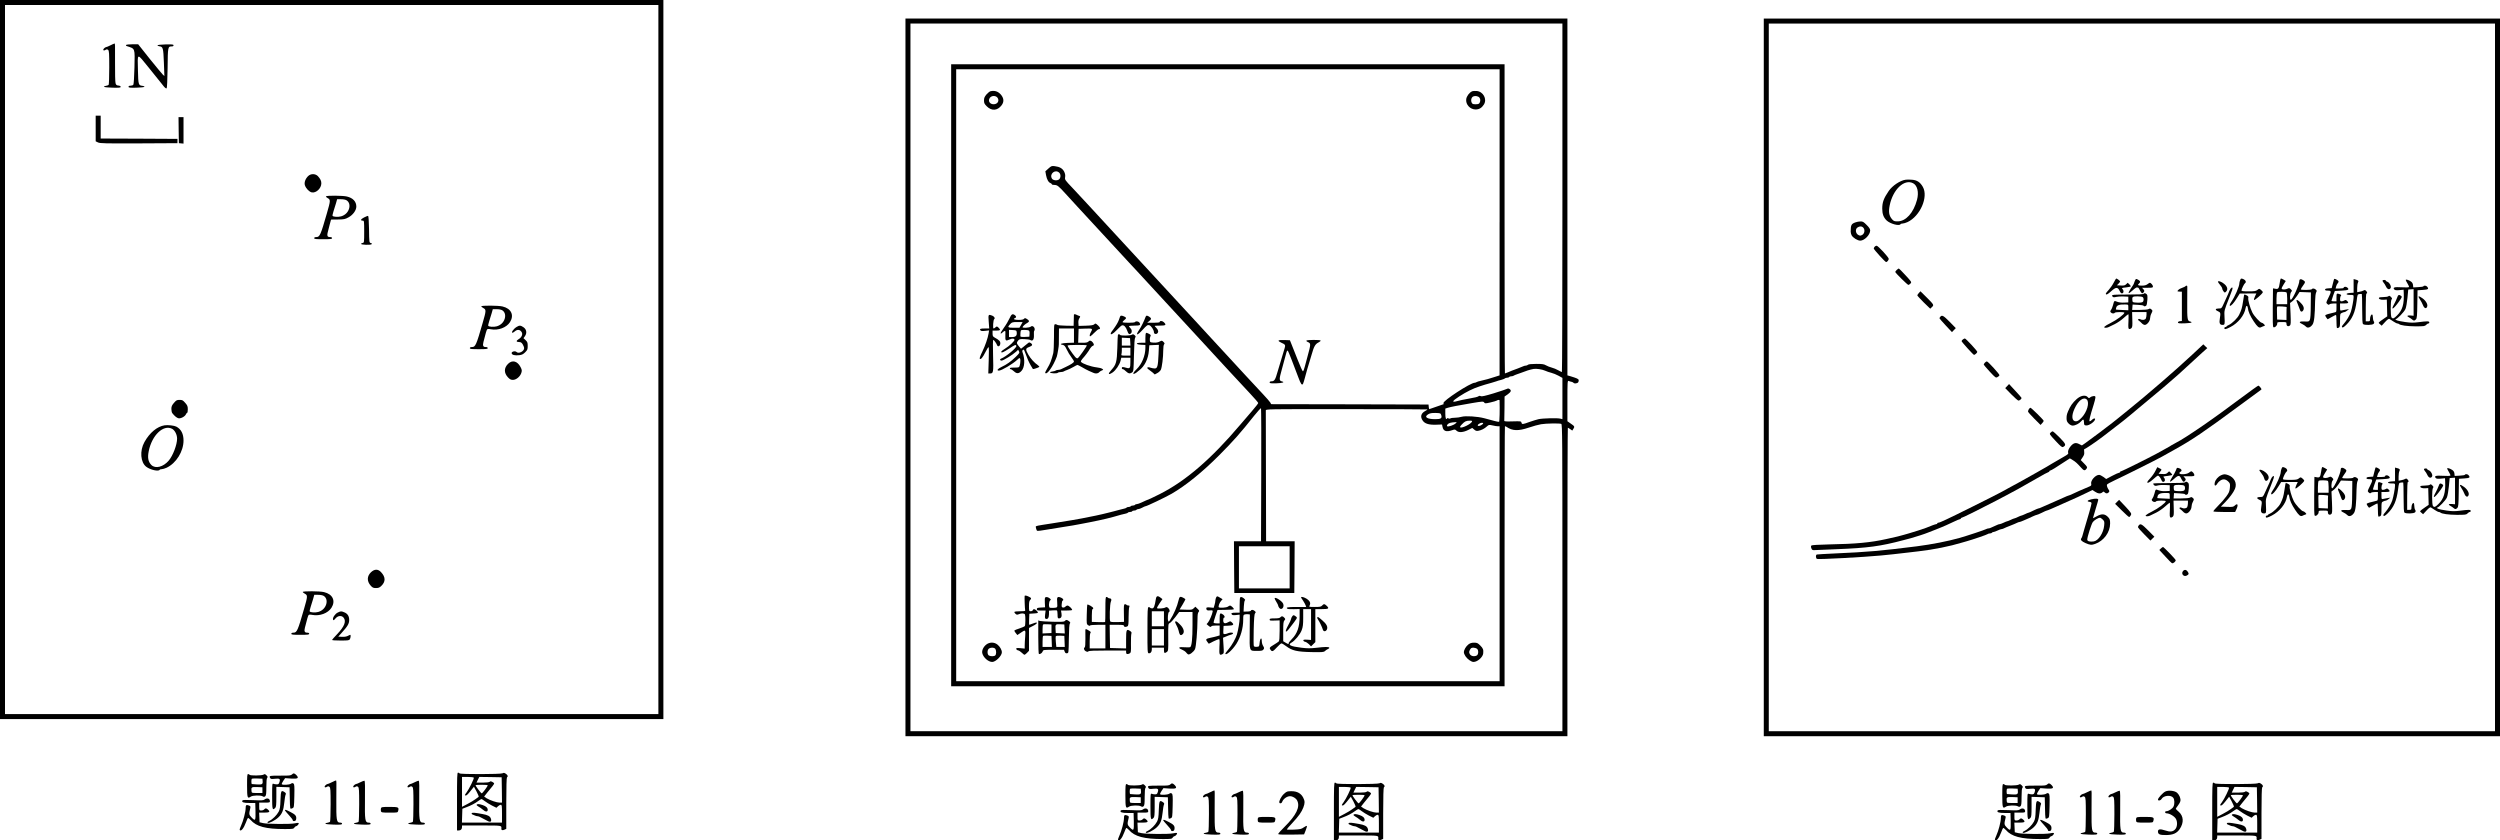 <?xml version="1.0" standalone="no"?>
<!DOCTYPE svg PUBLIC "-//W3C//DTD SVG 20010904//EN"
 "http://www.w3.org/TR/2001/REC-SVG-20010904/DTD/svg10.dtd">
<svg version="1.0" xmlns="http://www.w3.org/2000/svg"
 width="3501pt" height="1177.004pt" viewBox="0 0 3501 1177.004"
 preserveAspectRatio="xMidYMid meet">
<g transform="translate(-89,1242) scale(0.1,-0.1)"
fill="#000000" stroke="none">
<g>
<path d="M890 7385 l0 -5035 4645 0 4645 0 0 5035 0 5035 -4645 0 -4645 0 0
-5035z m9220 0 l0 -4965 -4575 0 -4575 0 0 4965 0 4965 4575 0 4575 0 0 -4965z"/>
<g>
<path d="M2436 11785 c-27 -14 -55 -25 -61 -25 -7 0 -20 -9 -29 -19 -21 -23
-5 -37 23 -19 15 9 23 9 35 -1 14 -12 16 -46 16 -245 0 -127 -4 -236 -8 -243
-4 -6 -21 -13 -37 -15 -17 -1 -29 -7 -28 -13 2 -6 52 -11 118 -13 96 -2 115 0
115 12 0 9 -12 16 -32 18 -26 2 -33 9 -40 33 -5 17 -8 143 -7 280 1 287 1 275
-8 275 -5 0 -30 -11 -57 -25z"/>
</g>
<g>
<path d="M2655 11790 c-3 -6 2 -13 12 -16 118 -38 112 -23 106 -297 -3 -129
-10 -238 -16 -244 -5 -7 -22 -13 -38 -13 -19 0 -29 -5 -29 -15 0 -13 17 -15
110 -13 63 2 111 7 113 13 1 6 -12 11 -30 13 -53 5 -57 18 -61 206 -6 265 -21
260 153 46 83 -102 166 -205 185 -230 38 -50 51 -61 64 -57 5 2 11 124 13 283
3 303 4 304 60 304 14 0 23 6 23 15 0 13 -17 15 -112 13 -67 -2 -113 -7 -113
-13 0 -5 12 -11 26 -13 52 -6 56 -22 64 -227 l7 -190 -21 19 c-12 11 -94 111
-184 222 l-162 204 -82 0 c-45 0 -85 -5 -88 -10z"/>
</g>
<g>
<path d="M2230 10620 l0 -179 33 -16 c28 -13 101 -15 572 -13 l540 3 0 30 0
30 -537 3 -538 2 0 160 0 160 -35 0 -35 0 0 -180z"/>
</g>
<g>
<path d="M3392 10598 l3 -183 33 -3 32 -3 0 185 0 186 -35 0 -35 0 2 -182z"/>
</g>
<g>
<path d="M5207 9956 c-40 -37 -60 -93 -47 -131 15 -45 60 -91 95 -99 61 -13
135 56 135 127 0 34 -14 63 -48 100 -35 36 -97 38 -135 3z"/>
</g>
<g>
<path d="M5455 9670 c-3 -5 8 -16 25 -25 40 -21 39 -35 -11 -208 -88 -307
-101 -337 -149 -337 -20 0 -30 -5 -30 -15 0 -13 21 -15 125 -15 104 0 125 2
125 15 0 10 -10 15 -29 15 -20 0 -32 6 -35 18 -5 17 -3 31 31 157 l19 70 95 1
c86 1 102 4 149 30 63 34 110 99 110 151 0 70 -47 121 -132 141 -57 14 -284
16 -293 2z m290 -56 c35 -23 48 -68 33 -117 -16 -52 -56 -91 -112 -107 -43
-12 -111 -7 -119 8 -3 4 4 32 13 62 10 30 26 81 35 113 l16 57 55 0 c33 0 64
-6 79 -16z"/>
</g>
<g>
<path d="M5987 9374 c-47 -24 -54 -44 -16 -44 18 0 19 -8 19 -154 0 -148 -1
-155 -20 -158 -12 -2 -22 -7 -23 -13 -3 -14 133 -19 147 -5 8 8 4 12 -11 16
-22 6 -23 10 -25 192 -2 113 -7 186 -13 188 -5 2 -32 -8 -58 -22z"/>
</g>
<g>
<path d="M7630 8130 c0 -5 14 -16 30 -25 40 -21 39 -36 -11 -208 -88 -307
-101 -337 -149 -337 -20 0 -30 -5 -30 -15 0 -13 21 -15 125 -15 104 0 125 2
125 15 0 10 -10 15 -29 15 -35 0 -44 20 -31 70 30 122 44 166 51 176 6 8 23 9
52 3 104 -20 220 23 269 100 61 97 18 190 -104 219 -58 15 -298 16 -298 2z
m295 -56 c35 -23 48 -68 33 -117 -16 -52 -56 -91 -112 -107 -43 -12 -111 -7
-119 8 -3 4 4 32 13 62 10 30 26 81 35 113 l16 57 55 0 c33 0 64 -6 79 -16z"/>
</g>
<g>
<path d="M8124 7841 c-43 -26 -81 -81 -56 -81 5 0 19 9 32 20 36 31 75 26 97
-14 16 -29 -3 -72 -43 -95 -40 -24 -37 -41 7 -41 22 0 34 -8 49 -32 11 -18 20
-42 20 -54 0 -44 -77 -83 -107 -53 -18 18 -68 7 -68 -15 0 -26 45 -38 107 -30
37 4 56 14 83 41 31 31 35 41 35 88 0 46 -4 57 -29 81 l-30 28 20 28 c31 43
23 96 -20 125 -41 28 -57 29 -97 4z"/>
</g>
<g>
<path d="M8005 7325 c-59 -59 -59 -128 -1 -190 26 -27 41 -35 69 -35 46 0 102
47 118 99 10 32 8 43 -10 78 -44 87 -116 107 -176 48z"/>
</g>
<g>
<path d="M3326 6778 c-29 -34 -36 -50 -36 -85 0 -24 6 -51 13 -59 30 -39 62
-65 85 -71 31 -8 91 23 105 54 6 13 14 23 19 23 4 0 8 22 8 48 0 41 -5 55 -36
90 -32 37 -40 42 -79 42 -39 0 -47 -5 -79 -42z"/>
</g>
<g>
<path d="M3195 6464 c-104 -16 -209 -103 -282 -234 -69 -123 -56 -287 27 -348
56 -42 169 -67 185 -42 3 6 17 10 31 10 13 0 43 9 67 20 134 63 237 228 237
381 0 94 -34 160 -102 195 -29 15 -116 25 -163 18z m105 -49 c38 -20 70 -82
70 -137 0 -86 -58 -238 -116 -307 -77 -91 -187 -119 -244 -63 -45 46 -56 102
-37 195 45 223 205 375 327 312z"/>
</g>
<g>
<path d="M6086 4407 c-58 -55 -60 -126 -5 -188 26 -29 37 -34 74 -34 35 0 50
6 74 29 63 60 62 125 -3 194 -42 45 -91 45 -140 -1z"/>
</g>
<g>
<path d="M5130 4130 c0 -5 14 -16 30 -25 40 -21 39 -36 -11 -208 -88 -307
-101 -337 -149 -337 -20 0 -30 -5 -30 -15 0 -13 21 -15 125 -15 104 0 125 2
125 15 0 10 -10 15 -29 15 -35 0 -44 20 -31 70 30 122 44 166 51 176 6 8 23 9
52 3 104 -20 220 23 269 100 61 97 18 190 -104 219 -58 15 -298 16 -298 2z
m295 -56 c35 -23 48 -68 33 -117 -16 -52 -56 -91 -112 -107 -43 -12 -111 -7
-119 8 -3 4 4 32 13 62 10 30 26 81 35 113 l16 57 55 0 c33 0 64 -6 79 -16z"/>
</g>
<g>
<path d="M5620 3842 c-39 -19 -75 -74 -66 -99 6 -14 11 -11 34 16 34 41 86 46
114 11 40 -50 11 -125 -91 -231 -39 -41 -71 -77 -71 -81 0 -5 54 -8 120 -8
108 0 120 2 130 19 11 21 14 61 5 61 -4 0 -19 -7 -36 -16 -19 -9 -49 -14 -81
-12 l-51 3 46 51 c87 96 107 130 107 184 0 51 -23 87 -68 105 -43 18 -49 18
-92 -3z"/>
</g>
</g>
<g>
<path d="M13570 7135 l0 -5025 4635 0 4635 0 0 2160 c0 1188 3 2160 6 2160 3
0 18 -9 34 -20 l28 -20 16 25 c20 31 17 36 -40 75 l-44 31 0 286 c0 268 1 285
18 278 9 -4 27 -10 40 -12 12 -3 25 -9 28 -14 8 -14 50 -10 64 6 6 8 10 22 8
32 -3 17 -24 26 -115 54 l-43 12 0 2499 0 2498 -4635 0 -4635 0 0 -5025z
m9200 2515 c0 -1342 -3 -2440 -7 -2440 -5 0 -28 12 -52 25 -24 14 -65 31 -90
37 -25 6 -62 21 -81 32 -29 17 -52 20 -138 20 -65 0 -107 -5 -114 -12 -7 -7
-20 -12 -30 -12 -10 0 -26 -4 -36 -9 -9 -5 -44 -19 -77 -31 -81 -29 -94 -35
-138 -54 -21 -9 -40 -16 -42 -16 -3 0 -5 974 -5 2165 l0 2165 -3875 0 -3875 0
0 -4355 0 -4355 3875 0 3875 0 0 1817 c0 999 2 1819 5 1822 3 3 14 0 23 -7 82
-57 164 -60 312 -10 58 20 135 41 171 47 70 12 257 15 283 5 15 -6 16 -205 16
-2155 l0 -2149 -4565 0 -4565 0 0 4955 0 4955 4565 0 4565 0 0 -2440z m-880
-343 l0 -2144 -72 -23 c-40 -12 -84 -26 -98 -30 -14 -4 -52 -14 -85 -21 -33
-7 -64 -16 -69 -21 -6 -4 -16 -8 -24 -8 -60 0 -450 -255 -438 -286 3 -8 4 -14
3 -14 -2 0 -47 -16 -101 -35 -54 -19 -100 -35 -101 -35 -2 0 -5 15 -7 33 l-3
32 -1102 3 -1102 2 -12 23 c-7 12 -53 65 -103 118 -50 52 -158 169 -241 259
-82 90 -188 205 -235 255 -47 50 -155 167 -240 260 -85 93 -189 205 -230 250
-41 44 -149 161 -240 260 -91 99 -199 216 -240 260 -41 44 -149 161 -240 260
-91 99 -199 216 -240 260 -41 44 -149 161 -240 260 -91 99 -197 214 -235 255
-39 41 -95 102 -125 135 -30 33 -103 111 -162 174 -105 110 -108 114 -102 151
4 26 0 48 -14 77 -24 45 -62 67 -132 76 -42 5 -48 3 -88 -33 l-43 -39 10 -56
c11 -59 35 -101 64 -110 9 -4 17 -11 17 -16 0 -5 14 -9 31 -9 45 0 59 -11 160
-122 51 -57 124 -137 163 -178 39 -41 93 -100 120 -130 27 -30 81 -89 120
-130 39 -41 93 -100 120 -130 27 -30 81 -89 120 -130 39 -41 93 -100 120 -130
27 -30 81 -89 120 -130 39 -41 93 -100 121 -130 62 -69 244 -266 355 -385 47
-50 155 -167 240 -260 85 -93 187 -203 226 -245 38 -41 92 -100 120 -130 27
-30 83 -90 124 -135 41 -44 149 -161 240 -260 91 -98 216 -233 278 -299 61
-65 112 -124 112 -130 0 -6 -39 -57 -87 -112 -49 -56 -122 -141 -163 -190
-407 -481 -767 -791 -1130 -974 -119 -59 -150 -74 -195 -90 -11 -4 -40 -17
-63 -29 -24 -11 -52 -21 -62 -21 -11 0 -22 -4 -25 -10 -3 -5 -17 -10 -30 -10
-13 0 -27 -4 -30 -10 -3 -5 -17 -10 -30 -10 -13 0 -26 -4 -29 -9 -3 -5 -18
-11 -33 -14 -16 -3 -46 -11 -68 -17 -22 -6 -56 -15 -75 -20 -19 -5 -53 -14
-75 -19 -22 -6 -62 -16 -90 -22 -27 -6 -68 -15 -90 -20 -53 -12 -139 -29 -195
-39 -25 -4 -85 -15 -135 -24 -49 -8 -121 -20 -160 -26 -38 -6 -95 -15 -125
-20 -30 -5 -91 -14 -135 -21 -44 -6 -83 -15 -88 -19 -4 -3 -2 -20 4 -38 12
-34 0 -33 132 -12 115 20 174 29 247 40 93 14 181 29 240 41 25 5 81 16 125
24 201 40 289 61 445 107 19 5 47 12 63 15 15 3 30 9 33 14 3 5 16 9 29 9 13
0 27 4 30 10 3 6 17 10 30 10 13 0 27 5 30 10 3 6 15 10 25 10 11 0 35 9 55
20 20 11 40 20 45 20 19 0 278 124 369 176 195 113 430 303 665 539 197 198
293 306 490 554 49 61 92 108 95 104 3 -5 5 -425 3 -935 l-3 -928 -189 0 -190
0 2 -362 3 -363 420 0 420 0 3 363 2 362 -200 0 -200 0 -2 905 c-1 498 -2 914
-2 925 -1 21 0 21 1128 20 621 0 1131 -2 1134 -4 2 -3 -10 -12 -26 -20 -63
-33 -77 -81 -39 -136 29 -44 88 -62 191 -58 l80 3 7 -35 c12 -59 54 -73 134
-45 37 13 41 13 62 -7 31 -29 91 -25 163 10 l57 29 27 -23 c20 -18 34 -22 59
-17 43 8 86 30 119 61 27 24 30 25 79 14 28 -7 61 -12 75 -12 l24 0 0 -1785 0
-1785 -3805 0 -3805 0 0 4285 0 4285 3805 0 3805 0 0 -2143z m-6168 696 c27
-24 24 -79 -5 -98 -29 -19 -84 -10 -97 16 -36 65 47 132 102 82z m6805 -2774
c22 -10 62 -24 88 -30 26 -6 71 -25 101 -41 l54 -30 0 -289 0 -289 -27 7 c-40
11 -247 6 -307 -7 -28 -7 -82 -23 -121 -37 -104 -38 -111 -38 -118 -13 -6 22
-9 22 -124 19 -90 -3 -118 -1 -117 9 1 6 2 85 3 175 l1 164 46 32 c46 34 53
55 22 74 -12 8 -23 8 -40 -1 -13 -6 -95 -34 -183 -61 -117 -35 -165 -46 -178
-39 -11 6 -23 6 -30 0 -15 -11 -44 -18 -155 -38 -48 -8 -111 -21 -141 -30 -87
-25 -79 -3 22 63 106 68 192 111 287 142 63 21 77 25 170 51 25 7 54 16 65 20
11 5 41 14 68 20 26 7 50 17 53 21 3 5 16 9 29 9 13 0 27 5 30 10 3 6 16 10
29 10 12 0 26 4 32 8 5 4 27 14 49 21 22 7 51 17 65 23 53 22 116 42 165 51
38 7 120 -5 162 -24z m-637 -416 c4 -133 0 -298 -7 -300 -6 -2 -36 4 -69 13
-32 8 -93 25 -134 36 -99 27 -268 37 -323 21 -23 -7 -64 -13 -92 -13 -27 0
-57 -4 -65 -10 -9 -5 -19 -5 -26 1 -8 7 -14 6 -19 -1 -15 -24 -25 5 -25 70 l0
68 33 11 c43 13 149 34 340 66 149 25 160 25 171 9 12 -16 17 -16 87 0 41 9
81 21 89 26 18 12 40 13 40 3z m-817 -206 c14 -44 -4 -57 -83 -57 -119 0 -162
31 -99 69 24 14 48 19 102 18 68 -2 71 -3 80 -30z m431 -91 c-13 -33 -140 -96
-165 -81 -7 5 1 20 23 42 39 42 60 52 110 52 28 1 36 -2 32 -13z m-229 -25
c-26 -25 -107 -52 -119 -40 -6 5 -3 16 8 28 17 18 42 25 106 29 24 2 24 2 5
-17z m385 -1 c0 -5 -14 -17 -31 -26 -40 -20 -62 -4 -28 20 26 18 59 21 59 6z
m-2710 -2015 l0 -295 -355 0 -355 0 0 295 0 295 355 0 355 0 0 -295z"/>
<g>
<path d="M14763 11143 c-13 -2 -38 -23 -58 -45 -28 -34 -35 -50 -35 -85 0 -37
6 -49 39 -82 68 -68 149 -62 207 14 38 50 33 102 -13 154 -39 42 -84 56 -140
44z m95 -90 c32 -42 3 -93 -53 -93 -56 0 -84 49 -52 91 25 32 80 33 105 2z"/>
</g>
<g>
<path d="M21505 11141 c-39 -17 -76 -68 -82 -109 -10 -75 54 -145 132 -145 49
0 87 23 116 70 47 76 -10 181 -102 189 -24 2 -53 0 -64 -5z m103 -88 c15 -20
16 -48 2 -74 -8 -14 -21 -19 -56 -19 -37 0 -46 4 -55 24 -15 33 -3 75 24 86
28 12 69 3 85 -17z"/>
</g>
<g>
<path d="M15028 7963 c-14 -32 -50 -93 -81 -135 -34 -47 -51 -78 -42 -78 8 0
17 4 20 10 3 5 15 15 26 21 20 10 20 8 18 -57 -3 -77 4 -84 57 -59 38 18 65
17 71 -2 6 -16 -74 -91 -136 -128 -53 -31 -68 -57 -28 -48 12 4 55 28 95 55
78 52 87 55 95 34 9 -24 -148 -154 -216 -179 -20 -8 -14 -27 8 -27 26 0 155
80 207 127 l26 25 12 -22 c11 -20 6 -27 -47 -79 -66 -64 -125 -106 -200 -141
-53 -25 -70 -50 -34 -50 37 0 194 93 258 153 28 26 33 28 39 13 10 -26 -2
-107 -17 -117 -8 -5 -38 -8 -68 -7 -36 2 -55 -1 -58 -9 -3 -7 2 -13 10 -13 8
0 30 -14 48 -31 38 -35 67 -33 104 7 45 49 52 162 15 259 -6 16 -5 27 4 34 10
9 16 5 24 -16 40 -110 60 -154 85 -198 16 -27 31 -52 32 -53 4 -5 77 20 88 29
5 4 -4 15 -19 25 -48 33 -100 90 -133 147 -42 74 -41 89 12 108 46 17 53 34
21 55 -18 13 -23 12 -45 -7 -13 -12 -39 -33 -58 -47 l-33 -26 -29 34 c-34 41
-35 50 -11 81 17 20 27 22 86 20 38 -1 76 -7 86 -13 32 -21 52 7 49 69 -2 29
0 56 4 60 14 13 7 48 -12 60 -15 9 -23 9 -37 -2 -20 -15 -114 -21 -114 -7 0
11 39 47 68 61 30 16 28 33 -7 54 -25 15 -30 15 -41 2 -9 -10 -32 -15 -76 -15
-60 0 -84 13 -49 26 20 8 19 24 -2 40 -33 25 -49 16 -75 -43z m161 -93 l-23
-40 -78 0 c-87 0 -94 7 -51 52 25 26 33 28 101 28 l73 0 -22 -40z m-61 -102
c6 -48 -13 -68 -63 -68 l-45 0 0 51 0 50 53 -3 c48 -3 52 -5 55 -30z m170 23
c8 -5 12 -23 10 -47 l-3 -39 -62 -3 c-46 -2 -63 1 -64 10 -2 23 3 73 8 81 6
10 95 9 111 -2z"/>
</g>
<g>
<path d="M15929 8013 c0 -5 -1 -41 -2 -82 l-2 -74 -110 2 c-60 1 -114 6 -119
12 -6 5 -18 9 -28 9 -17 0 -18 -13 -18 -182 0 -101 -5 -201 -10 -223 -26 -102
-44 -148 -80 -207 -21 -35 -36 -66 -33 -70 21 -36 111 89 162 227 9 25 31 156
29 174 0 3 0 54 1 114 l1 107 105 0 105 0 0 -100 0 -99 -90 -3 c-88 -3 -123
-18 -67 -28 22 -4 33 -17 56 -65 15 -33 44 -81 65 -108 20 -26 36 -53 36 -60
0 -14 -43 -42 -115 -76 -27 -13 -58 -27 -67 -32 -10 -5 -28 -9 -41 -9 -13 0
-27 -4 -32 -9 -6 -5 -26 -11 -45 -13 -19 -2 -35 -7 -35 -13 0 -14 95 -19 108
-6 6 6 25 11 42 11 17 0 35 4 41 8 5 4 27 14 48 21 22 8 61 26 88 42 27 16 53
29 57 29 5 0 33 -15 63 -32 29 -18 74 -41 98 -52 25 -10 53 -22 62 -27 27 -14
64 -11 79 7 7 9 25 20 39 26 24 9 24 10 6 23 -10 8 -44 17 -75 20 -85 10 -207
53 -223 79 -4 6 5 24 20 41 38 41 85 103 107 143 11 17 27 35 37 38 23 7 22
23 -1 52 -22 26 -43 28 -61 7 -9 -10 -32 -15 -77 -15 l-64 0 3 98 3 97 84 3
c111 4 116 2 91 -43 -21 -37 -26 -65 -12 -65 4 0 30 23 57 50 27 28 55 50 62
50 26 0 23 22 -7 50 -37 34 -38 35 -59 16 -11 -10 -47 -15 -116 -17 l-100 -3
-3 41 c-2 27 3 51 14 67 15 24 15 26 -2 32 -11 3 -27 10 -36 15 -21 11 -38 12
-39 2z m181 -429 c0 -15 -114 -176 -128 -181 -9 -4 -24 4 -39 23 -40 48 -103
142 -103 153 0 7 47 11 135 11 74 0 135 -3 135 -6z"/>
</g>
<g>
<path d="M14736 7915 l7 -95 -60 0 c-65 0 -79 -6 -62 -27 8 -9 26 -11 66 -6
l54 6 -6 -39 c-12 -71 -47 -172 -90 -261 -26 -52 -40 -92 -34 -97 14 -15 41
17 79 93 19 38 39 70 44 70 5 1 6 -75 2 -184 l-6 -185 24 0 c47 0 50 14 43
250 -4 131 -3 220 3 220 10 0 43 -46 53 -73 11 -30 42 -16 45 19 3 33 -12 50
-77 86 -27 15 -31 23 -31 58 l0 40 49 0 c60 0 68 10 36 40 -23 22 -26 22 -43
7 -10 -10 -23 -17 -28 -17 -13 0 -5 123 9 131 16 11 0 38 -28 49 -55 21 -57
19 -49 -85z"/>
</g>
<g>
<path d="M16574 7983 c-19 -59 -31 -84 -67 -138 -22 -33 -43 -62 -47 -65 -3
-3 -9 -13 -13 -22 -14 -38 29 -17 83 41 30 32 62 61 71 64 27 9 56 -20 74 -73
17 -50 31 -60 53 -38 18 18 14 53 -8 73 -11 10 -20 22 -20 27 0 4 33 8 74 8
80 0 94 7 74 40 -13 21 -52 27 -63 10 -8 -13 -175 -13 -175 -1 0 5 11 18 25
29 32 25 31 34 -2 50 -37 17 -53 15 -59 -5z"/>
</g>
<g>
<path d="M16933 7983 c-19 -55 -65 -148 -93 -187 -54 -80 -23 -77 50 4 59 65
70 72 93 66 27 -6 67 -67 67 -101 0 -21 27 -30 45 -15 22 18 18 48 -10 76 -14
14 -25 27 -25 29 0 3 34 5 75 5 83 0 93 10 52 49 -23 21 -57 21 -57 0 0 -5
-39 -9 -87 -9 l-88 1 28 22 c33 28 34 40 2 61 -31 21 -44 20 -52 -1z"/>
</g>
<g>
<path d="M16937 7753 c-4 -3 -7 -35 -7 -70 l0 -63 -61 0 c-81 0 -77 -24 4 -28
l57 -3 0 -42 c-1 -109 -49 -225 -122 -296 -49 -47 -62 -76 -30 -64 9 4 19 9
22 12 3 4 22 19 42 34 77 57 128 161 137 277 l6 75 67 3 67 3 -5 -133 c-7
-167 -16 -198 -53 -198 -16 0 -43 5 -60 11 -45 16 -61 -2 -24 -26 15 -10 40
-29 56 -43 l28 -26 35 19 c20 10 42 31 50 46 16 32 34 174 34 275 0 41 5 75
12 82 10 10 8 17 -9 34 -22 21 -23 21 -55 4 -22 -12 -49 -16 -83 -14 -48 3
-50 4 -53 35 -2 18 2 41 8 52 9 17 6 22 -19 36 -34 17 -35 17 -44 8z"/>
</g>
<g>
<path d="M16545 7728 c-2 -7 -6 -89 -8 -183 -6 -191 -16 -231 -81 -303 -56
-61 -48 -80 15 -38 45 31 96 107 111 163 l10 43 64 0 64 0 0 -62 c0 -84 -7
-93 -56 -79 -52 15 -64 14 -64 -4 0 -8 6 -15 14 -15 8 0 28 -13 44 -30 34 -33
57 -37 87 -14 19 14 20 30 25 243 4 161 9 232 17 243 11 12 9 18 -8 34 -16 15
-24 16 -39 6 -24 -14 -156 -16 -165 -2 -9 14 -25 13 -30 -2z m173 -95 l3 -53
-60 0 -61 0 0 55 0 56 58 -3 57 -3 3 -52z m2 -138 l0 -55 -66 0 c-56 0 -65 2
-60 16 3 9 6 33 6 55 l0 39 60 0 60 0 0 -55z"/>
</g>
<g>
<path d="M18795 7650 c-3 -6 13 -18 38 -29 55 -24 61 -33 48 -74 -5 -17 -24
-79 -41 -137 -17 -58 -35 -116 -39 -130 -5 -14 -14 -45 -21 -70 -30 -108 -44
-130 -84 -130 -17 0 -26 -6 -26 -15 0 -13 15 -15 95 -13 90 3 125 16 73 28
-35 9 -35 32 1 160 29 107 42 156 56 207 15 59 21 70 31 60 6 -5 85 -208 146
-372 35 -95 51 -117 66 -89 5 11 17 48 26 84 16 63 49 178 66 230 5 14 18 59
30 100 30 107 49 141 92 163 21 10 35 23 32 28 -7 12 -191 11 -199 -1 -3 -6 5
-14 20 -20 44 -17 43 -30 -4 -200 -11 -41 -28 -105 -38 -142 -9 -38 -21 -68
-27 -68 -6 0 -39 73 -74 163 -35 89 -73 187 -86 217 l-22 55 -76 3 c-46 2 -79
-1 -83 -8z"/>
</g>
<g>
<path d="M15239 4073 c-3 -23 3 -181 7 -195 5 -16 -3 -18 -70 -18 -41 0 -77
-4 -80 -9 -3 -4 3 -16 14 -26 17 -15 24 -16 46 -7 36 17 81 15 88 -4 8 -22 7
-147 -2 -161 -4 -6 -37 -21 -74 -33 -38 -12 -70 -25 -72 -29 -3 -4 5 -20 18
-36 l23 -28 46 31 c68 47 71 45 64 -50 -4 -46 -7 -103 -7 -127 l0 -44 -61 6
c-52 4 -60 3 -57 -11 2 -10 13 -18 26 -20 12 -2 35 -17 51 -33 16 -16 33 -29
38 -29 5 0 21 13 36 28 l27 28 0 160 0 160 55 28 c73 37 76 64 5 36 -28 -11
-53 -20 -56 -20 -3 0 -4 35 -2 78 l3 77 50 3 c76 4 82 8 55 37 -27 28 -48 32
-56 10 -4 -8 -17 -15 -30 -15 -23 0 -24 3 -24 71 0 49 4 75 15 85 22 22 19 31
-17 48 -34 17 -57 21 -59 9z"/>
</g>
<g>
<path d="M17076 4028 c-15 -97 -27 -128 -52 -128 -12 0 -26 5 -29 11 -4 5 -13
9 -21 7 -13 -3 -15 -51 -15 -323 -1 -288 1 -320 16 -323 24 -5 45 17 45 49 l0
29 85 0 85 0 0 -34 c0 -43 9 -49 39 -27 22 17 23 20 21 207 -1 187 0 189 22
199 12 6 47 43 77 83 l54 72 94 0 93 0 0 -182 c0 -192 -11 -296 -32 -310 -7
-4 -43 -5 -79 -2 -81 8 -100 -8 -39 -32 22 -9 48 -26 58 -38 9 -12 22 -25 29
-29 19 -12 80 34 98 73 16 36 34 257 35 419 0 61 4 89 15 101 13 15 12 19 -15
45 l-30 29 -24 -23 c-21 -20 -32 -22 -110 -19 l-87 3 41 67 c22 37 40 71 40
75 0 4 -16 16 -35 25 -38 19 -49 13 -60 -37 -20 -89 -68 -199 -121 -280 -16
-25 -18 -26 -25 -8 -10 27 -2 117 10 121 18 6 12 38 -10 58 -16 14 -24 16 -39
7 -21 -14 -106 -20 -117 -10 -3 4 12 34 35 67 l41 60 -26 20 c-42 33 -60 26
-67 -22z m114 -273 l0 -105 -85 0 -85 0 0 105 0 105 85 0 85 0 0 -105z m0
-260 l0 -115 -85 0 -85 0 0 115 0 115 85 0 85 0 0 -115z"/>
</g>
<g>
<path d="M17920 4051 c-5 -11 -10 -30 -10 -42 0 -12 -5 -40 -12 -62 l-12 -39
-48 5 c-50 6 -62 0 -52 -28 5 -12 17 -16 48 -13 36 3 41 1 38 -17 -6 -38 -45
-130 -65 -152 l-20 -23 23 -20 c26 -22 36 -25 45 -10 3 6 31 10 61 10 l54 0 0
-69 0 -69 -32 -10 c-18 -6 -61 -16 -95 -23 -67 -14 -74 -23 -44 -60 l19 -24
65 33 c36 17 71 32 78 32 9 0 11 -26 6 -106 -5 -113 0 -127 43 -104 20 11 21
16 14 120 l-7 109 29 12 c16 6 38 15 49 20 11 4 30 11 43 14 13 4 21 12 19 18
-4 13 -52 10 -79 -4 -9 -5 -26 -9 -38 -9 -19 0 -21 5 -18 58 l3 57 68 3 c72 3
83 14 47 47 -19 18 -21 18 -54 0 -45 -24 -66 -15 -66 30 0 19 5 35 10 35 18 0
10 29 -12 44 -41 29 -48 21 -48 -54 l0 -70 -39 0 c-22 0 -42 4 -45 8 -3 5 8
46 24 93 17 46 30 85 30 87 0 1 52 2 115 2 67 0 115 4 115 10 0 12 -41 50 -54
50 -6 0 -20 -7 -30 -15 -19 -15 -116 -21 -128 -9 -10 10 10 66 32 89 l21 23
-34 21 c-42 26 -44 26 -57 2z"/>
</g>
<g>
<path d="M15525 4049 c-4 -5 -5 -38 -3 -72 l3 -62 -57 -3 c-50 -3 -58 -6 -58
-22 0 -18 7 -20 61 -20 l62 0 -7 -55 c-5 -45 -3 -57 9 -61 27 -11 45 16 45 66
l0 48 50 4 c28 1 55 2 60 0 6 -2 10 -28 10 -58 0 -46 3 -54 19 -54 31 0 44 25
36 70 l-7 40 74 0 c41 0 78 3 81 7 10 10 -44 63 -64 63 -9 0 -22 -7 -29 -15
-7 -9 -23 -15 -34 -13 -18 3 -21 9 -18 48 2 25 7 47 12 48 20 7 9 30 -20 42
-52 22 -63 9 -55 -64 4 -46 3 -66 -6 -71 -10 -7 -58 -10 -96 -6 -19 2 -17 86
3 102 14 11 13 15 -8 31 -26 20 -54 23 -63 7z"/>
</g>
<g>
<path d="M16370 3887 c0 -96 -2 -176 -4 -178 -2 -2 -45 -3 -95 -1 l-91 3 0 90
c0 53 4 89 10 89 6 0 10 6 10 13 0 15 -77 60 -84 49 -2 -4 -5 -67 -7 -140 -3
-126 -2 -133 18 -147 14 -10 24 -12 28 -5 3 6 51 10 111 10 l104 0 0 -165 0
-165 -110 0 -110 0 0 103 c0 63 4 107 11 114 9 9 3 17 -22 32 -19 12 -37 21
-41 21 -10 0 -10 -2 -8 -136 1 -71 -3 -114 -9 -119 -19 -11 -12 -41 14 -55 20
-10 28 -11 37 -2 9 9 85 12 270 12 l258 0 0 -25 c0 -27 18 -32 51 -15 17 10
19 21 17 133 -1 67 2 131 6 143 6 16 1 25 -19 38 -49 32 -55 19 -55 -119 l0
-126 -112 3 -113 3 -3 163 -2 162 100 0 c82 0 100 -3 100 -15 0 -17 27 -20 50
-5 12 7 15 33 15 127 0 65 4 128 9 141 7 18 5 22 -12 22 -12 0 -24 5 -27 11
-4 5 -14 9 -23 7 -13 -3 -15 -20 -13 -125 l2 -122 -91 -3 c-65 -2 -95 1 -102
9 -13 16 -6 250 9 278 13 26 6 45 -17 45 -10 0 -22 5 -25 10 -3 6 -13 10 -21
10 -12 0 -14 -29 -14 -173z"/>
</g>
<g>
<path d="M18257 4053 c-4 -3 -7 -53 -7 -110 l0 -103 -53 0 c-59 0 -72 -6 -56
-26 7 -9 26 -11 60 -7 l49 6 0 -49 c0 -48 -20 -168 -38 -229 -17 -57 -71 -152
-116 -205 -25 -30 -46 -57 -46 -61 0 -40 97 45 154 134 60 96 96 221 96 337 0
65 2 70 24 76 13 3 34 4 47 2 l22 -3 -2 -241 c-3 -283 -8 -269 105 -269 61 0
76 3 87 19 13 17 12 24 -4 50 -11 17 -19 48 -19 69 0 60 -24 40 -30 -24 -5
-53 -6 -54 -39 -57 -20 -2 -37 2 -42 10 -4 7 -5 110 -2 228 4 161 9 219 19
231 12 13 12 18 -4 32 -22 20 -49 22 -54 5 -2 -6 -25 -12 -53 -12 l-50 -1 4
75 c2 42 8 78 15 83 7 5 3 13 -14 27 -26 20 -42 25 -53 13z"/>
</g>
<g>
<path d="M19110 4054 c0 -3 13 -24 29 -47 15 -23 31 -52 35 -64 l7 -23 -135 0
c-125 0 -156 -6 -125 -26 6 -4 47 -6 90 -5 l79 2 0 -98 c0 -154 -32 -245 -112
-326 -27 -27 -46 -53 -43 -58 10 -15 -8 -10 -42 11 l-33 20 0 137 c0 113 3
140 17 155 15 17 15 19 -2 38 -22 24 -38 25 -55 5 -9 -11 -32 -15 -81 -15 -55
0 -69 -3 -69 -15 0 -17 5 -18 83 -15 l57 2 0 -142 c0 -100 -4 -145 -12 -153
-7 -7 -39 -28 -70 -47 -61 -36 -66 -44 -44 -72 21 -28 34 -22 88 37 27 30 56
55 64 55 7 0 37 -18 65 -39 83 -63 154 -79 355 -83 154 -3 172 -1 189 15 10
10 29 23 42 28 13 5 21 13 18 19 -8 13 -58 13 -183 -2 -81 -9 -125 -9 -205 1
-158 19 -199 40 -141 72 46 24 122 116 143 174 17 45 21 79 21 175 l0 120 55
0 55 0 0 -216 0 -216 -55 4 c-45 2 -55 0 -53 -12 2 -8 13 -16 26 -18 12 -2 35
-17 52 -33 l30 -31 30 30 30 30 0 231 0 231 90 0 c98 0 110 8 67 48 -29 27
-39 27 -62 2 -15 -17 -31 -20 -102 -20 -82 0 -83 0 -73 21 18 32 4 64 -40 93
-36 23 -80 35 -80 20z"/>
</g>
<g>
<path d="M18740 4040 c0 -6 11 -28 25 -50 14 -22 25 -45 25 -52 0 -7 7 -21 15
-31 29 -39 74 7 55 57 -14 39 -120 106 -120 76z"/>
</g>
<g>
<path d="M18986 3788 c-9 -12 -16 -29 -16 -37 0 -8 -18 -48 -41 -89 -51 -94
-40 -118 19 -40 114 148 112 145 94 161 -32 27 -41 27 -56 5z"/>
</g>
<g>
<path d="M19337 3774 c-4 -4 2 -19 12 -33 20 -28 56 -103 66 -138 9 -31 42
-30 57 2 16 36 -5 78 -67 130 -55 47 -58 49 -68 39z"/>
</g>
<g>
<path d="M15802 3724 c-11 -12 -40 -14 -170 -11 -86 2 -167 7 -179 11 l-23 8
0 -236 c0 -137 4 -236 9 -236 23 0 43 15 52 36 8 24 10 24 154 24 l145 0 10
-26 c7 -19 16 -25 33 -22 22 3 22 4 25 202 2 135 6 204 14 214 10 11 7 18 -12
33 -30 22 -41 23 -58 3z m-187 -109 l0 -60 -62 -3 -63 -3 0 59 c0 32 3 62 7
66 4 4 32 6 63 4 l55 -3 0 -60z m183 -3 l3 -63 -63 3 -63 3 -3 49 c-5 73 -1
77 65 74 l58 -3 3 -63z m-180 -174 l3 -78 -66 0 -65 0 0 73 c0 41 3 77 7 81 4
4 32 6 63 4 l55 -3 3 -77z m180 0 l3 -78 -59 0 -59 0 -7 70 c-4 38 -4 75 -1
80 4 6 31 10 63 8 l57 -3 3 -77z"/>
</g>
<g>
<path d="M17347 3714 c-3 -4 4 -25 17 -48 13 -22 27 -57 31 -76 12 -58 23 -72
45 -60 47 25 33 91 -32 151 -41 40 -50 44 -61 33z"/>
</g>
<g>
<path d="M14701 3393 c-40 -32 -64 -83 -55 -121 14 -60 85 -122 139 -122 49 0
135 86 135 135 0 34 -28 83 -64 110 -46 35 -109 34 -155 -2z m129 -62 c14 -26
13 -74 -2 -89 -15 -15 -63 -16 -89 -2 -25 14 -26 77 -1 96 27 21 79 17 92 -5z"/>
</g>
<g>
<path d="M21453 3395 c-35 -28 -63 -76 -63 -110 0 -12 10 -37 23 -56 27 -40
82 -79 112 -79 55 0 131 67 136 120 5 53 -2 71 -41 110 -35 35 -45 40 -87 40
-36 0 -56 -7 -80 -25z m120 -59 c25 -19 23 -82 -3 -96 -36 -19 -83 -8 -98 22
-11 23 -10 32 3 58 12 24 22 30 48 30 17 0 40 -7 50 -14z"/>
</g>
</g>
<g>
<path d="M25590 7135 l0 -5025 5155 0 5155 0 0 5025 0 5025 -5155 0 -5155 0 0
-5025z m10240 0 l0 -4955 -5085 0 -5085 0 0 4955 0 4955 5085 0 5085 0 0
-4955z"/>
<g>
<path d="M27575 9903 c-76 -11 -184 -83 -235 -157 -71 -104 -91 -159 -91 -248
0 -74 18 -123 61 -165 49 -47 177 -82 195 -53 3 6 17 10 31 10 13 0 43 9 67
20 177 83 294 351 215 492 -37 66 -82 96 -153 101 -33 3 -73 3 -90 0z m106
-49 c60 -31 83 -126 55 -232 -49 -183 -156 -302 -272 -302 -46 0 -55 4 -78 30
-43 51 -51 102 -33 193 45 224 205 375 328 311z"/>
</g>
<g>
<path d="M26874 9306 c-58 -21 -66 -35 -67 -129 0 -15 6 -39 13 -52 19 -35 84
-75 121 -75 59 0 139 82 139 143 0 20 -14 42 -50 77 -42 43 -54 50 -87 49 -21
-1 -52 -6 -69 -13z m110 -75 c26 -29 18 -82 -16 -101 -25 -13 -31 -13 -55 0
-38 21 -45 81 -11 104 30 21 61 20 82 -3z"/>
</g>
<g>
<path d="M27143 8965 c-7 -8 -13 -19 -13 -25 0 -14 160 -190 173 -190 14 0 37
27 37 45 0 22 -150 184 -170 184 -8 0 -21 -6 -27 -14z"/>
</g>
<g>
<path d="M27451 8639 c-12 -11 -21 -25 -19 -29 6 -18 171 -180 183 -180 6 0
20 9 30 20 17 19 16 22 -70 115 -48 52 -90 95 -94 95 -4 0 -17 -9 -30 -21z"/>
</g>
<g>
<path d="M30491 8463 c-16 -32 -48 -78 -70 -102 -23 -24 -41 -47 -41 -52 0
-24 24 -14 74 32 67 61 92 62 119 6 12 -26 23 -37 35 -35 23 4 27 36 7 58 -16
17 -14 19 49 25 36 4 66 11 66 16 0 4 -10 17 -22 29 l-22 20 -22 -21 c-17 -16
-32 -20 -75 -17 l-54 3 23 23 c12 12 22 26 22 31 0 8 -43 41 -55 41 -2 0 -18
-26 -34 -57z"/>
</g>
<g>
<path d="M30785 8483 c-8 -19 -15 -38 -15 -41 0 -2 -18 -31 -40 -63 -22 -32
-35 -61 -30 -64 5 -3 30 15 57 40 26 25 54 43 61 40 8 -3 15 -5 18 -5 2 0 13
-18 24 -41 21 -41 36 -46 54 -16 8 12 5 21 -8 36 l-19 21 76 0 c68 0 77 2 77
18 0 18 -29 52 -44 52 -4 0 -19 -9 -33 -20 -19 -14 -41 -20 -79 -20 -55 0 -66
8 -39 30 23 19 18 37 -15 54 -30 15 -30 14 -45 -21z"/>
</g>
<g>
<path d="M32260 8494 c-6 -14 -10 -33 -10 -42 0 -43 -62 -186 -113 -260 -19
-28 -26 -47 -20 -53 12 -12 58 38 104 115 l34 55 117 1 116 0 -19 -40 c-11
-23 -17 -45 -13 -51 6 -10 116 86 122 107 2 7 -9 21 -24 33 -26 21 -26 21 -51
1 -22 -17 -41 -20 -124 -20 -75 0 -99 3 -99 13 0 18 37 94 50 102 19 12 10 40
-17 53 -37 17 -42 16 -53 -14z"/>
</g>
<g>
<path d="M32827 8513 c-3 -5 -8 -30 -12 -58 -11 -76 -20 -87 -60 -79 l-34 6
-3 -267 c-2 -180 0 -270 8 -276 16 -13 54 19 54 47 0 23 3 24 65 24 63 0 65
-1 65 -25 0 -31 24 -43 47 -24 14 12 15 32 10 165 l-7 151 30 22 c17 12 47 47
67 77 l36 55 80 -3 79 -3 -2 -180 c0 -120 -5 -187 -13 -205 -12 -23 -17 -25
-74 -22 -73 4 -88 -10 -36 -34 21 -10 46 -27 56 -38 23 -26 63 -13 93 31 22
34 32 126 35 330 1 53 7 103 14 117 11 21 11 27 -4 40 -20 18 -47 21 -56 6 -7
-12 -155 -14 -155 -2 0 5 14 28 30 50 36 50 37 56 8 76 -33 23 -58 20 -58 -7
0 -53 -91 -256 -118 -265 -19 -6 -15 88 4 109 14 16 14 19 -5 38 -18 18 -25
19 -43 10 -30 -16 -79 -18 -85 -2 -3 7 9 33 26 58 17 25 31 48 31 50 0 3 -59
35 -66 35 -2 0 -5 -3 -7 -7z m83 -188 c5 -3 10 -41 10 -86 l0 -79 -75 0 -75 0
0 78 c0 43 5 83 10 88 11 11 112 10 130 -1z m3 -207 c-2 -5 -3 -46 -3 -93 l0
-86 -65 3 -66 3 -2 88 c-2 48 -1 90 2 93 8 8 136 0 134 -8z"/>
</g>
<g>
<path d="M33575 8508 c-3 -7 -11 -38 -18 -68 l-14 -55 -47 -3 c-32 -2 -46 -7
-46 -18 0 -10 12 -14 40 -14 51 0 51 -12 6 -102 -33 -66 -33 -67 -15 -84 15
-14 22 -15 31 -6 7 7 31 12 55 12 l43 0 0 -60 c0 -57 -1 -60 -27 -65 -75 -16
-127 -32 -130 -41 -1 -5 5 -19 15 -32 l18 -23 54 30 c30 17 58 31 63 31 4 0 7
-40 7 -88 0 -49 3 -92 6 -95 4 -3 15 -2 25 4 17 8 19 22 19 103 0 90 1 93 25
104 14 7 31 12 38 12 7 0 23 10 37 21 l25 20 -40 -6 c-22 -3 -50 -9 -62 -12
-22 -5 -23 -2 -23 46 l0 51 54 0 c63 0 74 9 45 36 -17 15 -24 16 -39 6 -11 -7
-29 -12 -40 -12 -16 0 -20 7 -20 33 0 18 5 38 12 45 8 8 5 14 -16 22 -43 16
-46 13 -46 -45 l0 -55 -35 0 c-19 0 -35 3 -35 8 0 4 11 36 23 72 l24 65 93 5
c97 5 114 14 82 43 -19 17 -52 14 -52 -4 0 -5 -25 -9 -56 -9 l-56 0 7 28 c3
15 13 34 21 43 21 23 17 37 -16 54 -24 12 -31 13 -35 3z"/>
</g>
<g>
<path d="M33850 8417 l0 -96 -47 -3 c-66 -4 -70 -28 -4 -28 51 0 51 0 51 -32
0 -35 -22 -153 -38 -204 -15 -48 -61 -125 -99 -168 -25 -28 -32 -41 -24 -49 8
-8 24 1 57 33 85 83 126 177 146 331 12 96 12 97 40 101 15 3 30 2 33 0 3 -3
5 -96 5 -207 0 -143 3 -204 12 -213 18 -18 133 -16 149 4 10 12 10 20 1 35 -7
10 -12 34 -12 53 0 19 -4 37 -9 41 -14 8 -31 -28 -31 -64 0 -28 -3 -31 -30
-31 l-30 0 0 195 c0 123 4 195 10 195 15 0 12 19 -6 37 -12 13 -20 14 -34 5
-10 -6 -34 -14 -54 -17 l-36 -7 0 57 c0 31 5 66 11 77 13 23 5 34 -33 43 l-28
7 0 -95z"/>
</g>
<g>
<path d="M34580 8499 c0 -5 11 -27 25 -50 14 -22 23 -44 20 -49 -3 -5 -48 -7
-104 -3 -101 6 -126 -2 -101 -31 8 -10 27 -13 70 -9 l60 6 2 -44 c7 -158 -18
-243 -93 -316 -45 -45 -58 -50 -77 -31 -17 17 -17 239 0 256 10 10 7 17 -10
34 -17 17 -24 20 -34 10 -7 -7 -38 -12 -69 -12 -32 0 -60 -4 -63 -9 -11 -17
22 -32 65 -29 l44 3 3 -117 3 -118 -47 -32 c-86 -61 -82 -55 -55 -78 l24 -21
48 52 c32 35 52 49 61 43 7 -4 32 -20 55 -36 23 -15 48 -28 56 -28 7 0 17 -3
21 -7 19 -19 113 -32 232 -33 119 0 133 2 149 20 10 11 24 20 32 20 7 0 13 7
13 15 0 19 -31 19 -151 3 -71 -9 -109 -9 -186 2 -53 7 -108 19 -122 26 -14 8
-21 14 -14 14 23 0 121 101 139 143 10 23 22 93 28 157 l11 115 38 3 37 3 0
-186 0 -187 -45 4 c-48 3 -55 -9 -17 -28 12 -6 30 -18 40 -27 24 -22 35 -21
55 1 14 15 17 49 19 213 l3 194 75 5 c77 5 87 13 58 47 -12 15 -45 17 -50 4
-1 -5 -34 -10 -73 -12 l-70 -4 -3 32 c-2 22 -12 39 -30 51 -32 22 -72 34 -72
21z"/>
</g>
<g>
<path d="M34256 8492 c-3 -5 3 -18 12 -28 10 -10 26 -36 35 -56 20 -42 50 -50
66 -20 12 23 -18 77 -48 87 -12 3 -21 11 -21 16 0 11 -37 12 -44 1z"/>
</g>
<g>
<path d="M31950 8473 c1 -5 14 -24 30 -43 17 -19 30 -42 30 -51 0 -9 8 -27 18
-39 17 -21 19 -21 35 -5 30 30 21 70 -25 109 -37 32 -89 49 -88 29z"/>
</g>
<g>
<path d="M31496 8412 c-3 -5 -23 -14 -45 -22 -23 -7 -48 -21 -57 -32 -18 -19
-16 -20 26 -22 l25 -1 0 -205 0 -205 -27 -3 c-17 -2 -28 -9 -28 -18 0 -12 17
-14 95 -12 55 2 95 7 95 13 1 6 -8 11 -20 13 -37 6 -42 34 -40 260 1 119 1
223 1 230 -1 14 -17 16 -25 4z"/>
</g>
<g>
<path d="M32126 8376 c-9 -14 -16 -28 -16 -30 0 -5 -20 -52 -81 -183 -28 -62
-29 -63 -69 -63 -48 0 -54 -19 -11 -38 38 -17 40 -25 28 -99 -12 -69 -2 -93
38 -93 31 0 33 9 27 112 -5 91 -5 90 68 273 42 105 49 130 42 137 -5 5 -16 -2
-26 -16z"/>
</g>
<g>
<path d="M27762 8317 c-12 -13 -22 -28 -22 -33 0 -6 41 -50 90 -99 l91 -88 24
23 c31 29 28 33 -77 138 l-84 83 -22 -24z"/>
</g>
<g>
<path d="M30911 8307 c-9 -9 -69 -12 -229 -12 -187 0 -217 -2 -214 -15 5 -23
22 -28 58 -18 19 5 64 8 101 6 l68 -3 0 -40 0 -40 -59 -3 c-36 -2 -73 3 -97
12 -43 17 -41 19 -59 -49 -7 -27 -20 -58 -28 -67 -12 -14 -12 -20 -2 -33 14
-17 46 -20 55 -5 8 12 135 13 135 1 0 -22 -107 -102 -194 -145 -90 -45 -111
-66 -65 -66 10 0 27 4 37 9 9 5 48 24 87 42 38 19 95 58 126 87 31 28 60 52
64 52 4 0 5 -45 2 -101 -4 -83 -3 -101 10 -106 8 -3 22 2 31 11 14 14 16 34
13 121 l-3 105 101 0 101 0 0 -36 c0 -19 -5 -44 -10 -55 -12 -21 -50 -25 -80
-9 -25 13 -40 -9 -15 -22 9 -6 26 -21 38 -34 11 -13 31 -24 43 -24 31 0 74 54
74 94 0 17 8 48 19 68 18 37 18 38 -1 55 -16 14 -23 15 -38 5 -12 -7 -60 -12
-125 -12 l-106 0 3 38 3 37 75 -4 c41 -2 77 -7 78 -12 5 -13 28 -11 40 4 5 6
12 43 14 81 3 60 1 70 -18 82 -16 11 -23 11 -33 1z m-13 -49 c16 -16 15 -53
-2 -67 -9 -7 -40 -11 -78 -9 -61 3 -63 4 -66 31 -6 51 2 57 71 57 36 0 68 -5
75 -12z m-203 -143 l0 -40 -85 4 c-47 1 -87 5 -89 6 -1 2 1 16 6 32 10 30 48
42 128 39 40 -1 40 -1 40 -41z"/>
</g>
<g>
<path d="M32316 8288 c-2 -7 -9 -49 -15 -93 -13 -87 -22 -117 -54 -183 -23
-48 -100 -123 -147 -144 -17 -7 -30 -16 -30 -20 0 -5 -7 -8 -15 -8 -8 0 -15
-7 -15 -15 0 -22 21 -18 86 16 108 56 195 165 211 264 6 40 26 42 31 4 6 -52
34 -116 83 -189 52 -78 74 -96 102 -83 12 6 30 14 41 17 18 6 18 7 1 26 -10
11 -24 20 -31 20 -22 0 -107 93 -132 143 -32 65 -64 177 -57 204 4 17 -1 26
-25 38 -24 12 -31 13 -34 3z"/>
</g>
<g>
<path d="M34460 8253 c-7 -21 -26 -62 -42 -91 -56 -100 -9 -74 69 37 42 60 44
66 27 78 -29 21 -42 15 -54 -24z"/>
</g>
<g>
<path d="M34778 8228 c16 -24 36 -61 44 -83 17 -44 46 -54 58 -19 12 30 -17
81 -63 115 -59 43 -74 37 -39 -13z"/>
</g>
<g>
<path d="M33050 8210 c0 -5 9 -29 19 -52 10 -24 23 -56 28 -73 10 -36 33 -39
50 -6 14 30 -1 66 -49 111 -32 31 -48 37 -48 20z"/>
</g>
<g>
<path d="M28063 7985 c-7 -8 -13 -18 -13 -22 1 -4 40 -50 88 -101 l87 -93 27
28 27 28 -86 88 c-86 87 -107 99 -130 72z"/>
</g>
<g>
<path d="M28378 7666 c-10 -7 -18 -18 -18 -23 0 -11 157 -185 173 -192 10 -4
47 28 47 41 0 15 -161 188 -174 188 -6 0 -19 -7 -28 -14z"/>
</g>
<g>
<path d="M31590 7453 c-225 -211 -649 -577 -900 -778 -20 -16 -70 -57 -111
-90 -89 -73 -99 -80 -291 -226 -84 -63 -173 -129 -198 -146 l-45 -31 -38 19
c-47 25 -78 17 -117 -27 -32 -37 -46 -75 -36 -99 4 -10 -15 -25 -62 -51 -37
-21 -110 -63 -162 -94 -52 -32 -115 -69 -140 -82 -25 -14 -62 -35 -82 -47 -21
-11 -55 -31 -75 -42 -21 -12 -57 -32 -80 -45 -24 -13 -64 -36 -90 -50 -27 -15
-79 -44 -118 -64 -38 -21 -99 -54 -135 -74 -78 -43 -708 -357 -765 -381 -22
-9 -53 -23 -69 -31 -16 -8 -35 -14 -43 -14 -7 0 -13 -4 -13 -10 0 -5 -6 -10
-14 -10 -11 0 -73 -22 -141 -51 -26 -11 -187 -63 -245 -79 -25 -7 -56 -16 -70
-20 -29 -10 -115 -31 -245 -59 -221 -49 -424 -68 -804 -75 -143 -3 -238 -9
-244 -15 -7 -7 -8 -20 -1 -38 8 -23 16 -28 39 -27 17 1 157 7 312 13 440 17
617 41 936 126 31 8 81 21 110 29 58 16 201 62 232 76 11 4 52 20 90 35 39 15
84 33 100 40 17 7 48 20 70 30 22 9 72 32 110 51 39 19 76 34 83 34 6 0 12 5
12 10 0 6 6 10 13 10 12 0 308 147 490 243 48 26 124 67 170 90 45 24 103 56
130 70 26 15 66 38 90 51 41 22 76 43 155 88 119 68 159 90 175 95 9 3 17 9
17 14 0 5 5 9 10 9 6 0 34 15 63 33 28 19 89 57 133 86 l81 52 38 -23 c43 -26
64 -46 119 -107 40 -46 55 -47 80 -8 9 13 2 26 -37 65 l-48 49 26 39 c21 31
26 47 22 77 -3 20 -2 37 2 37 12 0 160 100 261 177 243 185 317 243 500 398
26 22 80 67 120 100 40 33 94 78 120 100 26 22 85 72 131 110 126 107 265 230
359 320 47 44 118 110 158 145 l73 65 -28 26 -28 27 -155 -145z"/>
</g>
<g>
<path d="M28687 7342 c-9 -10 -17 -23 -17 -28 1 -5 39 -49 85 -99 81 -87 84
-89 109 -75 14 7 26 19 26 27 0 15 -156 187 -174 191 -7 1 -20 -6 -29 -16z"/>
</g>
<g>
<path d="M28998 7013 l-27 -28 86 -88 c47 -48 92 -87 100 -87 16 0 43 24 43
37 0 4 -40 50 -88 101 l-87 94 -27 -29z"/>
</g>
<g>
<path d="M32274 6847 c-128 -94 -251 -186 -275 -203 -24 -17 -93 -67 -154
-110 -116 -84 -352 -241 -414 -276 -20 -12 -61 -34 -91 -51 -30 -16 -60 -33
-65 -38 -6 -4 -36 -21 -68 -38 -31 -17 -83 -45 -114 -63 -120 -65 -488 -248
-500 -248 -7 0 -13 -4 -13 -10 0 -5 -6 -10 -14 -10 -8 0 -52 -20 -98 -44 l-83
-44 -39 29 c-22 16 -49 29 -60 29 -52 0 -123 -81 -111 -127 5 -20 0 -26 -32
-39 -37 -15 -54 -23 -138 -59 -22 -9 -62 -28 -89 -41 -28 -13 -54 -24 -59 -24
-4 0 -36 -13 -70 -29 -62 -28 -115 -52 -172 -76 -61 -26 -111 -48 -139 -61
-16 -8 -34 -14 -40 -14 -6 0 -38 -14 -71 -30 -33 -17 -63 -30 -68 -30 -4 0
-27 -9 -49 -20 -23 -11 -46 -20 -50 -20 -5 0 -28 -9 -50 -20 -23 -11 -46 -20
-50 -20 -5 0 -28 -9 -50 -20 -23 -11 -46 -20 -50 -20 -5 0 -28 -9 -50 -20 -23
-11 -48 -20 -55 -20 -7 0 -21 -4 -31 -9 -9 -5 -30 -14 -47 -21 -16 -7 -38 -16
-47 -21 -10 -5 -25 -9 -33 -9 -8 0 -23 -4 -33 -10 -21 -12 -269 -94 -367 -122
-171 -48 -392 -91 -600 -118 -506 -64 -690 -80 -1145 -100 -135 -6 -251 -13
-257 -15 -19 -6 -16 -55 3 -62 23 -9 654 25 894 48 107 10 225 23 360 39 41 5
118 14 170 20 203 23 441 71 600 120 14 4 45 13 70 20 92 26 285 92 295 101 5
5 19 9 31 9 13 0 26 5 29 10 3 6 13 10 21 10 8 0 34 9 56 20 23 11 48 20 55
20 7 0 21 4 31 9 17 9 51 23 95 40 37 14 81 33 99 42 10 5 22 9 28 9 6 0 32 9
58 21 26 12 56 24 67 29 11 4 40 17 63 29 24 11 49 21 55 21 7 0 39 14 72 30
33 17 63 30 67 30 5 0 30 10 56 21 26 12 63 28 82 36 19 8 58 25 85 38 28 12
68 30 90 40 94 41 155 69 239 110 l89 43 36 -24 c41 -28 77 -31 102 -9 15 14
18 14 32 0 20 -19 41 -19 58 1 10 12 10 19 1 32 -20 29 -32 61 -26 76 3 7 53
35 112 62 113 52 578 284 656 328 43 24 76 43 179 100 246 136 416 252 902
611 112 83 228 168 259 190 31 22 56 41 56 43 0 11 -34 52 -44 52 -6 0 -115
-78 -242 -173z"/>
</g>
<g>
<path d="M30010 6859 c-48 -27 -110 -96 -136 -150 -38 -78 -44 -99 -44 -145 0
-37 6 -51 29 -75 18 -18 40 -29 56 -29 37 0 91 27 118 59 30 36 40 33 41 -14
1 -36 4 -40 29 -43 42 -5 127 56 127 90 0 15 -27 8 -45 -12 -10 -11 -24 -20
-31 -20 -13 0 2 63 56 235 12 39 23 81 24 95 1 22 -3 25 -28 23 -16 -1 -36 -9
-46 -18 -15 -14 -18 -13 -35 5 -23 25 -69 25 -115 -1z m104 -35 c41 -41 2
-176 -74 -254 -37 -38 -56 -50 -79 -50 -58 0 -66 76 -19 177 53 116 128 171
172 127z"/>
</g>
<g>
<path d="M29302 6690 c-6 -11 -12 -26 -12 -33 0 -7 40 -52 88 -100 l88 -88 22
24 c12 13 22 28 22 33 0 13 -174 184 -186 184 -5 0 -15 -9 -22 -20z"/>
</g>
<g>
<path d="M29605 6360 c-17 -18 -15 -22 71 -114 73 -79 91 -93 106 -85 46 25
40 41 -49 132 -47 48 -91 87 -98 87 -6 0 -20 -9 -30 -20z"/>
</g>
<g>
<path d="M31075 5827 c-14 -29 -45 -74 -70 -101 -25 -26 -45 -52 -45 -57 0
-22 34 -5 85 41 30 28 59 50 64 50 13 0 39 -32 50 -63 7 -19 17 -27 28 -25 24
4 28 36 8 58 -16 17 -14 19 49 25 36 4 66 11 66 16 0 4 -10 17 -22 29 l-22 20
-22 -21 c-17 -16 -32 -20 -74 -17 l-52 3 21 27 c27 33 27 34 -9 51 l-29 15
-26 -51z"/>
</g>
<g>
<path d="M32840 5854 c-6 -14 -10 -33 -10 -42 0 -43 -62 -186 -113 -260 -19
-28 -26 -47 -20 -53 12 -12 58 38 104 115 l34 55 117 1 116 0 -19 -40 c-11
-23 -17 -45 -13 -51 6 -10 116 86 122 107 2 7 -9 21 -24 33 -26 21 -26 21 -51
1 -22 -17 -41 -20 -124 -20 -75 0 -99 3 -99 13 0 18 37 94 50 102 19 12 10 40
-17 53 -37 17 -42 16 -53 -14z"/>
</g>
<g>
<path d="M33407 5873 c-3 -5 -8 -30 -12 -58 -11 -76 -20 -87 -60 -79 l-34 6
-3 -267 c-2 -180 0 -270 8 -276 16 -13 54 19 54 47 0 23 3 24 65 24 63 0 65
-1 65 -25 0 -31 24 -43 47 -24 14 12 15 32 10 165 l-7 151 30 22 c17 12 47 47
67 77 l36 55 80 -3 79 -3 -2 -180 c0 -120 -5 -187 -13 -205 -12 -23 -17 -25
-74 -22 -73 4 -88 -10 -36 -34 21 -10 46 -27 56 -38 23 -26 63 -13 93 31 22
34 32 126 35 330 1 53 7 103 14 117 11 21 11 27 -4 40 -20 18 -47 21 -56 6 -7
-12 -155 -14 -155 -2 0 5 14 28 30 50 36 50 37 56 8 76 -33 23 -58 20 -58 -7
0 -53 -91 -256 -118 -265 -19 -6 -15 88 4 109 14 16 14 19 -5 38 -18 18 -25
19 -43 10 -30 -16 -79 -18 -85 -2 -3 7 9 33 26 58 17 25 31 48 31 50 0 3 -59
35 -66 35 -2 0 -5 -3 -7 -7z m83 -188 c5 -3 10 -41 10 -86 l0 -79 -75 0 -75 0
0 78 c0 43 5 83 10 88 11 11 112 10 130 -1z m3 -207 c-2 -5 -3 -46 -3 -93 l0
-86 -65 3 -66 3 -2 88 c-2 48 -1 90 2 93 8 8 136 0 134 -8z"/>
</g>
<g>
<path d="M34155 5868 c-3 -7 -11 -38 -18 -68 l-14 -55 -47 -3 c-32 -2 -46 -7
-46 -18 0 -10 12 -14 40 -14 51 0 51 -12 6 -102 -33 -66 -33 -67 -15 -84 15
-14 22 -15 31 -6 7 7 31 12 55 12 l43 0 0 -60 c0 -57 -1 -60 -27 -65 -75 -16
-127 -32 -130 -41 -1 -5 5 -19 15 -32 l18 -23 54 30 c30 17 58 31 63 31 4 0 7
-40 7 -88 0 -49 3 -92 6 -95 4 -3 15 -2 25 4 17 8 19 22 19 103 0 90 1 93 25
104 14 7 31 12 38 12 7 0 23 10 37 21 l25 20 -40 -6 c-22 -3 -50 -9 -62 -12
-22 -5 -23 -2 -23 46 l0 51 54 0 c63 0 74 9 45 36 -17 15 -24 16 -39 6 -11 -7
-29 -12 -40 -12 -16 0 -20 7 -20 33 0 18 5 38 12 45 8 8 5 14 -16 22 -43 16
-46 13 -46 -45 l0 -55 -35 0 c-19 0 -35 3 -35 8 0 4 11 36 23 72 l24 65 93 5
c97 5 114 14 82 43 -19 17 -52 14 -52 -4 0 -5 -25 -9 -56 -9 l-56 0 7 28 c3
15 13 34 21 43 21 23 17 37 -16 54 -24 12 -31 13 -35 3z"/>
</g>
<g>
<path d="M31361 5833 c-8 -21 -31 -64 -52 -95 -21 -31 -34 -60 -29 -63 5 -3
30 15 57 40 26 25 54 43 61 40 8 -3 15 -5 18 -5 2 0 13 -18 24 -41 21 -41 36
-46 54 -16 8 12 5 21 -8 36 l-19 21 76 0 c68 0 77 2 77 18 0 18 -29 52 -44 52
-4 0 -19 -9 -33 -20 -32 -25 -133 -29 -133 -6 0 8 7 16 15 20 24 9 18 36 -11
46 -37 14 -39 14 -53 -27z"/>
</g>
<g>
<path d="M34430 5777 l0 -96 -47 -3 c-66 -4 -70 -28 -4 -28 51 0 51 0 51 -32
0 -35 -22 -153 -38 -204 -15 -48 -61 -125 -99 -168 -25 -28 -32 -41 -24 -49 8
-8 24 1 57 33 85 83 126 177 146 331 12 96 12 97 40 101 15 3 30 2 33 0 3 -3
5 -96 5 -207 0 -143 3 -204 12 -213 18 -18 133 -16 149 4 10 12 10 20 1 35 -7
10 -12 34 -12 53 0 19 -4 37 -9 41 -14 8 -31 -28 -31 -64 0 -28 -3 -31 -30
-31 l-30 0 0 195 c0 123 4 195 10 195 15 0 12 19 -6 37 -12 13 -20 14 -34 5
-10 -6 -34 -14 -54 -17 l-36 -7 0 57 c0 31 5 66 11 77 13 23 5 34 -33 43 l-28
7 0 -95z"/>
</g>
<g>
<path d="M35160 5859 c0 -5 11 -27 25 -50 14 -22 23 -44 20 -49 -3 -5 -48 -7
-104 -3 -101 6 -126 -2 -101 -31 8 -10 27 -13 70 -9 l60 6 2 -44 c7 -158 -18
-243 -93 -316 -45 -45 -58 -50 -77 -31 -17 17 -17 239 0 256 10 10 7 17 -10
34 -17 17 -24 20 -34 10 -7 -7 -38 -12 -69 -12 -32 0 -60 -4 -63 -9 -11 -17
22 -32 65 -29 l44 3 3 -117 3 -118 -47 -32 c-86 -61 -82 -55 -55 -78 l24 -21
48 52 c32 35 52 49 61 43 7 -4 32 -20 55 -36 23 -15 48 -28 56 -28 7 0 17 -3
21 -7 19 -19 113 -32 232 -33 119 0 133 2 149 20 10 11 24 20 32 20 7 0 13 7
13 15 0 19 -31 19 -151 3 -71 -9 -109 -9 -186 2 -53 7 -108 19 -122 26 -14 8
-21 14 -14 14 23 0 121 101 139 143 10 23 22 93 28 157 l11 115 38 3 37 3 0
-186 0 -187 -45 4 c-48 3 -55 -9 -17 -28 12 -6 30 -18 40 -27 24 -22 35 -21
55 1 14 15 17 49 19 213 l3 194 75 5 c77 5 87 13 58 47 -12 15 -45 17 -50 4
-1 -5 -34 -10 -73 -12 l-70 -4 -3 32 c-2 22 -12 39 -30 51 -32 22 -72 34 -72
21z"/>
</g>
<g>
<path d="M34836 5852 c-3 -5 3 -18 12 -28 10 -10 26 -36 35 -56 20 -42 50 -50
66 -20 12 23 -18 77 -48 87 -12 3 -21 11 -21 16 0 11 -37 12 -44 1z"/>
</g>
<g>
<path d="M32530 5834 c0 -3 13 -22 29 -42 17 -20 33 -49 36 -64 10 -40 29 -52
49 -33 29 30 20 70 -26 109 -35 31 -88 49 -88 30z"/>
</g>
<g>
<path d="M31995 5765 c-44 -20 -83 -65 -90 -107 -9 -49 15 -50 41 -3 6 11 25
28 43 39 38 22 72 16 108 -20 23 -23 25 -31 20 -85 -4 -49 -12 -69 -50 -121
-25 -35 -77 -94 -116 -132 -38 -38 -68 -73 -65 -78 3 -4 73 -8 155 -8 l150 0
21 46 c25 57 12 81 -25 45 -22 -20 -33 -22 -110 -19 l-86 3 63 65 c63 66 112
132 134 183 34 79 -8 163 -96 194 -45 15 -58 15 -97 -2z"/>
</g>
<g>
<path d="M32706 5736 c-9 -14 -16 -28 -16 -30 0 -5 -20 -52 -81 -183 -28 -62
-29 -63 -69 -63 -48 0 -54 -19 -11 -38 38 -17 40 -25 28 -99 -12 -69 -2 -93
38 -93 31 0 33 9 27 112 -5 91 -5 90 68 273 42 105 49 130 42 137 -5 5 -16 -2
-26 -16z"/>
</g>
<g>
<path d="M31491 5667 c-9 -9 -69 -12 -226 -12 -117 0 -216 -3 -220 -6 -3 -4 1
-14 9 -22 13 -12 23 -13 51 -6 19 6 65 9 102 7 l68 -3 0 -40 0 -40 -59 -3
c-36 -2 -73 3 -97 12 -43 17 -41 19 -59 -49 -7 -27 -20 -58 -28 -67 -12 -14
-12 -20 -2 -33 14 -17 46 -20 55 -5 8 12 135 13 135 1 0 -22 -107 -102 -194
-145 -90 -45 -111 -66 -65 -66 10 0 27 4 37 9 9 5 48 24 87 42 38 19 95 58
126 87 31 28 60 52 64 52 4 0 5 -45 2 -101 -4 -83 -3 -101 10 -106 8 -3 22 2
31 11 14 14 16 34 13 121 l-3 105 101 0 101 0 0 -36 c0 -19 -5 -44 -10 -55
-12 -21 -50 -25 -80 -9 -25 13 -40 -9 -15 -22 9 -6 26 -21 38 -34 11 -13 31
-24 43 -24 31 0 74 54 74 94 0 17 8 48 19 68 18 37 18 38 -1 55 -16 14 -23 15
-38 5 -12 -7 -60 -12 -125 -12 l-106 0 3 38 3 37 75 -4 c41 -2 77 -7 78 -12 5
-13 28 -11 40 4 5 6 12 43 14 81 3 60 1 70 -18 82 -16 11 -23 11 -33 1z m-13
-49 c16 -16 15 -53 -2 -67 -9 -7 -40 -11 -78 -9 -61 3 -63 4 -66 31 -6 51 2
57 71 57 36 0 68 -5 75 -12z m-203 -143 l0 -40 -85 4 c-47 1 -87 5 -89 6 -1 2
1 16 6 32 10 30 48 42 128 39 40 -1 40 -1 40 -41z"/>
</g>
<g>
<path d="M32896 5648 c-2 -7 -9 -49 -15 -93 -13 -87 -22 -117 -54 -183 -23
-48 -100 -123 -147 -144 -17 -7 -30 -16 -30 -20 0 -5 -7 -8 -15 -8 -8 0 -15
-7 -15 -15 0 -22 21 -18 86 16 108 56 195 165 211 264 6 40 26 42 31 4 6 -52
34 -116 83 -189 52 -78 74 -96 102 -83 12 6 30 14 41 17 18 6 18 7 1 26 -10
11 -24 20 -31 20 -22 0 -107 93 -132 143 -32 65 -64 177 -57 204 4 17 -1 26
-25 38 -24 12 -31 13 -34 3z"/>
</g>
<g>
<path d="M35040 5613 c-7 -21 -26 -62 -42 -91 -56 -100 -9 -74 69 37 42 60 44
66 27 78 -29 21 -42 15 -54 -24z"/>
</g>
<g>
<path d="M35358 5588 c16 -24 36 -61 44 -83 17 -44 46 -54 58 -19 12 30 -17
81 -63 115 -59 43 -74 37 -39 -13z"/>
</g>
<g>
<path d="M33630 5570 c0 -5 9 -29 19 -52 10 -24 23 -56 28 -73 10 -36 33 -39
50 -6 14 30 -1 66 -49 111 -32 31 -48 37 -48 20z"/>
</g>
<g>
<path d="M30175 5427 c-55 -13 -66 -30 -22 -35 17 -2 27 -9 27 -20 0 -16 -52
-202 -100 -357 -12 -38 -24 -81 -27 -95 -3 -14 -10 -31 -15 -37 -18 -22 0 -43
57 -68 63 -28 85 -30 135 -12 121 42 210 163 210 285 0 52 -4 64 -28 90 -44
47 -89 51 -157 13 -30 -17 -55 -29 -55 -26 0 3 16 58 36 123 20 64 37 124 38
132 1 19 -35 22 -99 7z m162 -283 c23 -23 25 -31 20 -82 -9 -105 -81 -214
-146 -224 -56 -8 -91 2 -91 26 0 36 58 219 78 245 19 26 75 60 100 61 7 0 25
-12 39 -26z"/>
</g>
<g>
<path d="M30537 5392 l-27 -28 93 -92 c51 -51 97 -92 103 -92 6 0 17 11 24 25
12 23 9 29 -74 120 -49 52 -89 95 -90 95 -1 0 -14 -13 -29 -28z"/>
</g>
<g>
<path d="M30843 5065 c-7 -8 -13 -20 -13 -27 0 -7 39 -52 87 -100 l87 -88 28
27 28 27 -87 88 c-88 88 -107 99 -130 73z"/>
</g>
<g>
<path d="M31151 4739 l-22 -21 83 -90 c45 -50 88 -93 95 -95 17 -7 55 26 51
43 -3 15 -167 184 -177 184 -4 0 -17 -9 -30 -21z"/>
</g>
<g>
<path d="M31462 4424 c-33 -37 8 -88 52 -64 30 16 32 27 10 58 -17 25 -43 28
-62 6z"/>
</g>
</g>
<g>
<path d="M7290 1195 l0 -405 23 0 c29 0 47 18 47 47 l0 23 275 0 c286 0 280 1
276 -42 -3 -24 14 -30 43 -17 l26 12 0 358 c0 228 4 360 10 364 18 11 11 32
-17 50 -21 14 -30 15 -45 6 -23 -14 -594 -16 -603 -1 -3 6 -13 10 -21 10 -12
0 -14 -59 -14 -405z m235 335 c7 -12 -65 -159 -101 -207 -28 -37 -29 -43 -10
-43 13 0 33 21 94 99 l19 24 37 -68 c20 -37 33 -71 29 -74 -5 -3 -25 -18 -44
-32 -19 -15 -69 -45 -111 -67 l-78 -41 0 209 0 210 79 0 c44 0 83 -5 86 -10z
m393 -172 l2 -178 -34 0 c-38 0 -130 31 -183 62 -18 11 -33 22 -33 23 0 2 17
24 38 49 76 90 102 125 102 134 0 5 -11 15 -25 22 -20 10 -28 11 -37 2 -7 -7
-45 -12 -99 -12 l-86 0 19 40 20 40 157 -2 156 -3 3 -177z m-198 65 c0 -15
-73 -113 -84 -113 -10 0 -86 101 -86 114 0 3 38 6 85 6 47 0 85 -3 85 -7z
m-41 -222 c20 -16 65 -43 99 -61 l64 -32 22 21 c12 12 30 21 39 21 15 0 17
-14 17 -125 l0 -125 -280 0 -281 0 3 97 3 97 55 21 c65 24 122 54 169 89 19
14 39 26 44 26 5 0 26 -13 46 -29z"/>
<g>
<path d="M7565 1150 c-3 -5 8 -16 25 -25 16 -8 45 -29 64 -45 35 -32 66 -32
66 -1 0 28 -22 50 -69 66 -50 17 -77 19 -86 5z"/>
</g>
<g>
<path d="M7496 1031 c-4 -6 1 -14 11 -17 10 -3 26 -10 35 -15 10 -5 25 -9 33
-9 8 0 23 -4 33 -9 37 -18 78 -40 109 -57 41 -24 62 -9 47 33 -11 33 -44 51
-121 64 -110 20 -140 22 -147 10z"/>
</g>
</g>
<g>
<path d="M4978 1574 c-14 -14 -39 -17 -150 -16 -159 1 -172 -1 -157 -30 10
-18 17 -20 70 -14 67 8 78 -2 61 -51 -7 -22 -15 -28 -38 -27 -16 0 -37 4 -46
8 -16 7 -17 -7 -17 -173 0 -190 4 -204 43 -165 13 12 16 41 16 155 l0 140 93
-3 92 -3 3 -140 c1 -77 4 -146 7 -152 3 -10 10 -10 29 -2 24 11 24 13 28 173
3 136 1 163 -12 173 -12 9 -20 9 -37 -3 -24 -15 -118 -20 -127 -6 -3 5 7 26
21 47 l26 38 84 -6 c96 -6 113 6 73 49 -28 28 -40 30 -62 8z"/>
</g>
<g>
<path d="M4350 1420 c0 -174 5 -189 52 -156 27 19 139 22 167 4 15 -9 23 -9
35 1 13 11 16 36 16 130 0 78 4 121 12 129 10 10 7 17 -10 34 -19 19 -25 21
-42 10 -24 -15 -186 -16 -195 -2 -3 6 -13 10 -21 10 -12 0 -14 -27 -14 -160z
m218 61 c4 -44 -8 -51 -83 -46 -33 3 -63 5 -67 5 -10 0 -10 64 -1 74 4 4 39 5
78 4 l70 -3 3 -34z m-3 -126 l0 -40 -75 0 c-75 0 -75 0 -78 28 -6 53 1 58 80
55 l73 -3 0 -40z"/>
</g>
<g>
<path d="M5536 1465 c-27 -14 -55 -25 -61 -25 -7 0 -20 -9 -29 -19 -21 -23 -5
-37 23 -19 15 9 23 9 35 -1 14 -12 16 -46 16 -245 0 -127 -4 -236 -8 -243 -4
-6 -21 -13 -37 -15 -17 -1 -29 -7 -28 -13 2 -6 52 -11 118 -13 98 -2 115 0
115 13 0 10 -10 15 -29 15 -48 0 -53 35 -51 318 2 280 3 272 -7 272 -5 0 -30
-11 -57 -25z"/>
</g>
<g>
<path d="M5936 1465 c-27 -14 -55 -25 -61 -25 -7 0 -20 -9 -29 -19 -21 -23 -5
-37 23 -19 15 9 23 9 35 -1 14 -12 16 -46 16 -245 0 -127 -4 -236 -8 -243 -4
-6 -21 -13 -37 -15 -17 -1 -29 -7 -28 -13 2 -6 52 -11 118 -13 98 -2 115 0
115 13 0 10 -10 15 -29 15 -48 0 -54 35 -50 327 3 164 0 258 -6 260 -6 1 -32
-8 -59 -22z"/>
</g>
<g>
<path d="M6696 1465 c-27 -14 -55 -25 -61 -25 -7 0 -20 -9 -29 -19 -21 -23 -5
-37 23 -19 15 9 23 9 35 -1 14 -12 16 -46 16 -245 0 -127 -4 -236 -8 -243 -4
-6 -21 -13 -37 -15 -17 -1 -29 -7 -28 -13 2 -6 52 -11 118 -13 98 -2 115 0
115 13 0 10 -10 15 -29 15 -48 0 -54 35 -50 327 3 164 0 258 -6 260 -6 1 -32
-8 -59 -22z"/>
</g>
<g>
<path d="M19570 1055 l0 -405 23 0 c29 0 47 18 47 47 l0 23 275 0 c286 0 280
1 276 -42 -3 -24 14 -30 43 -17 l26 12 0 358 c0 228 4 360 10 364 18 11 11 32
-17 50 -21 14 -30 15 -45 6 -23 -14 -594 -16 -603 -1 -3 6 -13 10 -21 10 -12
0 -14 -59 -14 -405z m235 335 c7 -12 -65 -159 -101 -207 -28 -37 -29 -43 -10
-43 13 0 33 21 94 99 l19 24 37 -68 c20 -37 33 -71 29 -74 -5 -3 -25 -18 -44
-32 -19 -15 -69 -45 -111 -67 l-78 -41 0 209 0 210 79 0 c44 0 83 -5 86 -10z
m393 -172 l2 -178 -34 0 c-38 0 -130 31 -183 62 -18 11 -33 22 -33 23 0 2 17
24 38 49 76 90 102 125 102 134 0 5 -11 15 -25 22 -20 10 -28 11 -37 2 -7 -7
-45 -12 -99 -12 l-86 0 19 40 20 40 157 -2 156 -3 3 -177z m-198 65 c0 -15
-73 -113 -84 -113 -10 0 -86 101 -86 114 0 3 38 6 85 6 47 0 85 -3 85 -7z
m-41 -222 c20 -16 65 -43 99 -61 l64 -32 22 21 c12 12 30 21 39 21 15 0 17
-14 17 -125 l0 -125 -280 0 -281 0 3 97 3 97 55 21 c65 24 122 54 169 89 19
14 39 26 44 26 5 0 26 -13 46 -29z"/>
<g>
<path d="M19845 1010 c-3 -5 8 -16 25 -25 16 -8 45 -29 64 -45 35 -32 66 -32
66 -1 0 28 -22 50 -69 66 -50 17 -77 19 -86 5z"/>
</g>
<g>
<path d="M19776 891 c-4 -6 1 -14 11 -17 10 -3 26 -10 35 -15 10 -5 25 -9 33
-9 8 0 23 -4 33 -9 37 -18 78 -40 109 -57 41 -24 62 -9 47 33 -11 33 -44 51
-121 64 -110 20 -140 22 -147 10z"/>
</g>
</g>
<g>
<path d="M31870 1055 l0 -405 23 0 c29 0 47 18 47 47 l0 23 275 0 c286 0 280
1 276 -42 -3 -24 14 -30 43 -17 l26 12 0 358 c0 228 4 360 10 364 18 11 11 32
-17 50 -21 14 -30 15 -45 6 -23 -14 -594 -16 -603 -1 -3 6 -13 10 -21 10 -12
0 -14 -59 -14 -405z m235 335 c7 -12 -65 -159 -101 -207 -28 -37 -29 -43 -10
-43 13 0 33 21 94 99 l19 24 37 -68 c20 -37 33 -71 29 -74 -5 -3 -25 -18 -44
-32 -19 -15 -69 -45 -111 -67 l-78 -41 0 209 0 210 79 0 c44 0 83 -5 86 -10z
m393 -172 l2 -178 -34 0 c-38 0 -130 31 -183 62 -18 11 -33 22 -33 23 0 2 17
24 38 49 76 90 102 125 102 134 0 5 -11 15 -25 22 -20 10 -28 11 -37 2 -7 -7
-45 -12 -99 -12 l-86 0 19 40 20 40 157 -2 156 -3 3 -177z m-198 65 c0 -15
-73 -113 -84 -113 -10 0 -86 101 -86 114 0 3 38 6 85 6 47 0 85 -3 85 -7z
m-41 -222 c20 -16 65 -43 99 -61 l64 -32 22 21 c12 12 30 21 39 21 15 0 17
-14 17 -125 l0 -125 -280 0 -281 0 3 97 3 97 55 21 c65 24 122 54 169 89 19
14 39 26 44 26 5 0 26 -13 46 -29z"/>
<g>
<path d="M32145 1010 c-3 -5 8 -16 25 -25 16 -8 45 -29 64 -45 35 -32 66 -32
66 -1 0 28 -22 50 -69 66 -50 17 -77 19 -86 5z"/>
</g>
<g>
<path d="M32076 891 c-4 -6 1 -14 11 -17 10 -3 26 -10 35 -15 10 -5 25 -9 33
-9 8 0 23 -4 33 -9 37 -18 78 -40 109 -57 41 -24 62 -9 47 33 -11 33 -44 51
-121 64 -110 20 -140 22 -147 10z"/>
</g>
</g>
<g>
<path d="M17278 1434 c-14 -14 -39 -17 -150 -16 -159 1 -172 -1 -157 -30 10
-18 17 -20 70 -14 67 8 78 -2 61 -51 -7 -22 -15 -28 -38 -27 -16 0 -37 4 -46
8 -16 7 -17 -7 -17 -173 0 -190 4 -204 43 -165 13 12 16 41 16 155 l0 140 93
-3 92 -3 3 -140 c1 -77 4 -146 7 -152 3 -10 10 -10 29 -2 24 11 24 13 28 173
3 136 1 163 -12 173 -12 9 -20 9 -37 -3 -24 -15 -118 -20 -127 -6 -3 5 7 26
21 47 l26 38 84 -6 c96 -6 113 6 73 49 -28 28 -40 30 -62 8z"/>
</g>
<g>
<path d="M29558 1434 c-14 -14 -39 -17 -150 -16 -159 1 -172 -1 -157 -30 10
-18 17 -20 70 -14 67 8 78 -2 61 -51 -7 -22 -15 -28 -38 -27 -16 0 -37 4 -46
8 -16 7 -17 -7 -17 -173 0 -190 4 -204 43 -165 13 12 16 41 16 155 l0 140 93
-3 92 -3 3 -140 c1 -77 4 -146 7 -152 3 -10 10 -10 29 -2 24 11 24 13 28 173
3 136 1 163 -12 173 -12 9 -20 9 -37 -3 -24 -15 -118 -20 -127 -6 -3 5 7 26
21 47 l26 38 84 -6 c96 -6 113 6 73 49 -28 28 -40 30 -62 8z"/>
</g>
<g>
<path d="M16650 1280 c0 -174 5 -189 52 -156 27 19 139 22 167 4 15 -9 23 -9
35 1 13 11 16 36 16 130 0 78 4 121 12 129 10 10 7 17 -10 34 -19 19 -25 21
-42 10 -24 -15 -186 -16 -195 -2 -3 6 -13 10 -21 10 -12 0 -14 -27 -14 -160z
m218 61 c4 -44 -8 -51 -83 -46 -33 3 -63 5 -67 5 -10 0 -10 64 -1 74 4 4 39 5
78 4 l70 -3 3 -34z m-3 -126 l0 -40 -75 0 c-75 0 -75 0 -78 28 -6 53 1 58 80
55 l73 -3 0 -40z"/>
</g>
<g>
<path d="M28930 1280 c0 -174 5 -189 52 -156 27 19 139 22 167 4 15 -9 23 -9
35 1 13 11 16 36 16 130 0 78 4 121 12 129 10 10 7 17 -10 34 -19 19 -25 21
-42 10 -24 -15 -186 -16 -195 -2 -3 6 -13 10 -21 10 -12 0 -14 -27 -14 -160z
m218 61 c4 -44 -8 -51 -83 -46 -33 3 -63 5 -67 5 -10 0 -10 64 -1 74 4 4 39 5
78 4 l70 -3 3 -34z m-3 -126 l0 -40 -75 0 c-75 0 -75 0 -78 28 -6 53 1 58 80
55 l73 -3 0 -40z"/>
</g>
<g>
<path d="M17836 1325 c-27 -14 -55 -25 -61 -25 -7 0 -20 -9 -29 -19 -21 -23
-5 -37 23 -19 15 9 23 9 35 -1 14 -12 16 -46 16 -245 0 -127 -4 -236 -8 -243
-4 -6 -21 -13 -37 -15 -17 -1 -29 -7 -28 -13 2 -6 52 -11 118 -13 98 -2 115 0
115 13 0 10 -10 15 -29 15 -48 0 -53 35 -51 318 2 280 3 272 -7 272 -5 0 -30
-11 -57 -25z"/>
</g>
<g>
<path d="M18236 1325 c-27 -14 -55 -25 -61 -25 -7 0 -20 -9 -29 -19 -21 -23
-5 -37 23 -19 15 9 23 9 35 -1 14 -12 16 -46 16 -245 0 -127 -4 -236 -8 -243
-4 -6 -21 -13 -37 -15 -17 -1 -29 -7 -28 -13 2 -6 52 -11 118 -13 98 -2 115 0
115 13 0 10 -10 15 -29 15 -48 0 -54 35 -50 327 3 164 0 258 -6 260 -6 1 -32
-8 -59 -22z"/>
</g>
<g>
<path d="M30116 1325 c-27 -14 -55 -25 -61 -25 -7 0 -20 -9 -29 -19 -21 -23
-5 -37 23 -19 15 9 23 9 35 -1 14 -12 16 -46 16 -245 0 -127 -4 -236 -8 -243
-4 -6 -21 -13 -37 -15 -17 -1 -29 -7 -28 -13 2 -6 52 -11 118 -13 98 -2 115 0
115 13 0 10 -10 15 -29 15 -48 0 -53 35 -51 318 2 280 3 272 -7 272 -5 0 -30
-11 -57 -25z"/>
</g>
<g>
<path d="M30516 1325 c-27 -14 -55 -25 -61 -25 -7 0 -20 -9 -29 -19 -21 -23
-5 -37 23 -19 15 9 23 9 35 -1 14 -12 16 -46 16 -245 0 -127 -4 -236 -8 -243
-4 -6 -21 -13 -37 -15 -17 -1 -29 -7 -28 -13 2 -6 52 -11 118 -13 98 -2 115 0
115 13 0 10 -10 15 -29 15 -48 0 -54 35 -50 327 3 164 0 258 -6 260 -6 1 -32
-8 -59 -22z"/>
</g>
<g>
<path d="M31214 1336 c-33 -15 -104 -92 -104 -113 0 -21 38 -15 50 8 28 50
133 61 165 16 18 -25 20 -86 3 -121 -12 -29 -69 -66 -99 -66 -27 0 -24 -30 4
-30 42 -1 111 -43 130 -80 23 -45 18 -113 -13 -145 -32 -34 -72 -38 -140 -14
-68 23 -100 19 -100 -15 0 -40 25 -51 115 -50 96 1 149 25 189 83 62 91 56
184 -15 245 -22 18 -39 36 -39 40 0 4 13 24 29 44 16 20 32 49 35 64 8 34 -13
85 -46 116 -32 29 -119 39 -164 18z"/>
</g>
<g>
<path d="M4818 1218 c-3 -100 -8 -131 -25 -164 -26 -49 -85 -108 -131 -130
-23 -11 -31 -19 -24 -26 13 -13 106 33 150 75 53 50 72 98 83 205 5 54 14 105
19 114 7 13 4 21 -12 33 -50 34 -55 25 -60 -107z"/>
</g>
<g>
<path d="M18871 1303 c-39 -35 -76 -107 -64 -125 8 -15 32 -8 38 11 13 41 67
81 110 81 38 0 83 -27 100 -60 46 -89 -11 -206 -180 -373 -47 -46 -85 -89 -85
-96 0 -8 48 -11 181 -9 l181 3 23 57 c13 32 20 60 16 62 -4 3 -24 -7 -44 -21
-32 -23 -49 -27 -137 -31 -55 -3 -100 -1 -100 3 0 4 34 44 76 88 91 98 131
154 156 219 23 62 23 89 -2 138 -31 60 -85 90 -164 90 -59 0 -66 -2 -105 -37z"/>
</g>
<g>
<path d="M4595 1224 c-17 -13 -42 -15 -161 -9 -104 5 -144 3 -149 -5 -15 -24
16 -35 98 -35 l82 0 3 -117 c3 -134 -2 -141 -57 -84 -35 36 -36 47 -16 128 6
24 3 29 -20 38 -36 14 -45 6 -45 -38 0 -51 -33 -177 -63 -242 -14 -30 -23 -58
-21 -62 17 -28 57 20 89 107 10 28 22 54 26 59 4 5 22 -8 39 -27 80 -92 212
-127 477 -127 112 0 124 2 135 20 7 11 18 20 24 20 17 0 47 37 35 44 -5 4 -29
2 -53 -4 -58 -13 -381 -11 -443 3 l-50 12 -3 68 -3 67 71 0 c75 0 88 11 52 43
-23 21 -36 21 -52 2 -7 -8 -25 -15 -41 -15 -28 0 -29 1 -29 55 l0 55 75 0 c66
0 75 2 75 18 0 40 -40 53 -75 26z"/>
</g>
<g>
<path d="M17118 1078 c-3 -100 -8 -131 -25 -164 -26 -49 -85 -108 -131 -130
-23 -11 -31 -19 -24 -26 13 -13 106 33 150 75 53 50 72 98 83 205 5 54 14 105
19 114 7 13 4 21 -12 33 -50 34 -55 25 -60 -107z"/>
</g>
<g>
<path d="M29398 1078 c-3 -100 -8 -131 -25 -164 -26 -49 -85 -108 -131 -130
-23 -11 -31 -19 -24 -26 13 -13 106 33 150 75 53 50 72 98 83 205 5 54 14 105
19 114 7 13 4 21 -12 33 -50 34 -55 25 -60 -107z"/>
</g>
<g>
<path d="M6225 1100 c-3 -11 -3 -29 0 -40 6 -18 15 -20 120 -20 114 0 115 0
121 25 13 51 4 55 -120 55 -106 0 -115 -2 -121 -20z"/>
</g>
<g>
<path d="M16895 1084 c-17 -13 -42 -15 -161 -9 -104 5 -144 3 -149 -5 -15 -24
16 -35 98 -35 l82 0 3 -117 c3 -134 -2 -141 -57 -84 -35 36 -36 47 -16 128 6
24 3 29 -20 38 -36 14 -45 6 -45 -38 0 -51 -33 -177 -63 -242 -14 -30 -23 -58
-21 -62 17 -28 57 20 89 107 10 28 22 54 26 59 4 5 22 -8 39 -27 80 -92 212
-127 477 -127 112 0 124 2 135 20 7 11 18 20 24 20 17 0 47 37 35 44 -5 4 -29
2 -53 -4 -58 -13 -381 -11 -443 3 l-50 12 -3 68 -3 67 71 0 c75 0 88 11 52 43
-23 21 -36 21 -52 2 -7 -8 -25 -15 -41 -15 -28 0 -29 1 -29 55 l0 55 75 0 c66
0 75 2 75 18 0 40 -40 53 -75 26z"/>
</g>
<g>
<path d="M29175 1084 c-17 -13 -42 -15 -161 -9 -104 5 -144 3 -149 -5 -15 -24
16 -35 98 -35 l82 0 3 -117 c3 -134 -2 -141 -57 -84 -35 36 -36 47 -16 128 6
24 3 29 -20 38 -36 14 -45 6 -45 -38 0 -51 -33 -177 -63 -242 -14 -30 -23 -58
-21 -62 17 -28 57 20 89 107 10 28 22 54 26 59 4 5 22 -8 39 -27 80 -92 212
-127 477 -127 112 0 124 2 135 20 7 11 18 20 24 20 17 0 47 37 35 44 -5 4 -29
2 -53 -4 -58 -13 -381 -11 -443 3 l-50 12 -3 68 -3 67 71 0 c75 0 88 11 52 43
-23 21 -36 21 -52 2 -7 -8 -25 -15 -41 -15 -28 0 -29 1 -29 55 l0 55 75 0 c66
0 75 2 75 18 0 40 -40 53 -75 26z"/>
</g>
<g>
<path d="M4880 1072 c0 -4 25 -34 55 -66 30 -32 55 -64 55 -73 0 -9 8 -13 23
-11 15 2 23 11 25 30 5 42 -11 61 -79 96 -64 33 -79 38 -79 24z"/>
</g>
<g>
<path d="M18505 960 c-3 -11 -3 -29 0 -40 6 -18 15 -20 120 -20 114 0 115 0
121 25 13 51 4 55 -120 55 -106 0 -115 -2 -121 -20z"/>
</g>
<g>
<path d="M30805 960 c-3 -11 -3 -29 0 -40 6 -18 15 -20 120 -20 114 0 115 0
121 25 13 51 4 55 -120 55 -106 0 -115 -2 -121 -20z"/>
</g>
<g>
<path d="M17180 932 c0 -4 25 -34 55 -66 30 -32 55 -64 55 -73 0 -9 8 -13 23
-11 15 2 23 11 25 30 5 42 -11 61 -79 96 -64 33 -79 38 -79 24z"/>
</g>
<g>
<path d="M29460 932 c0 -4 25 -34 55 -66 30 -32 55 -64 55 -73 0 -9 8 -13 23
-11 15 2 23 11 25 30 5 42 -11 61 -79 96 -64 33 -79 38 -79 24z"/>
</g>
</g>
</svg>
